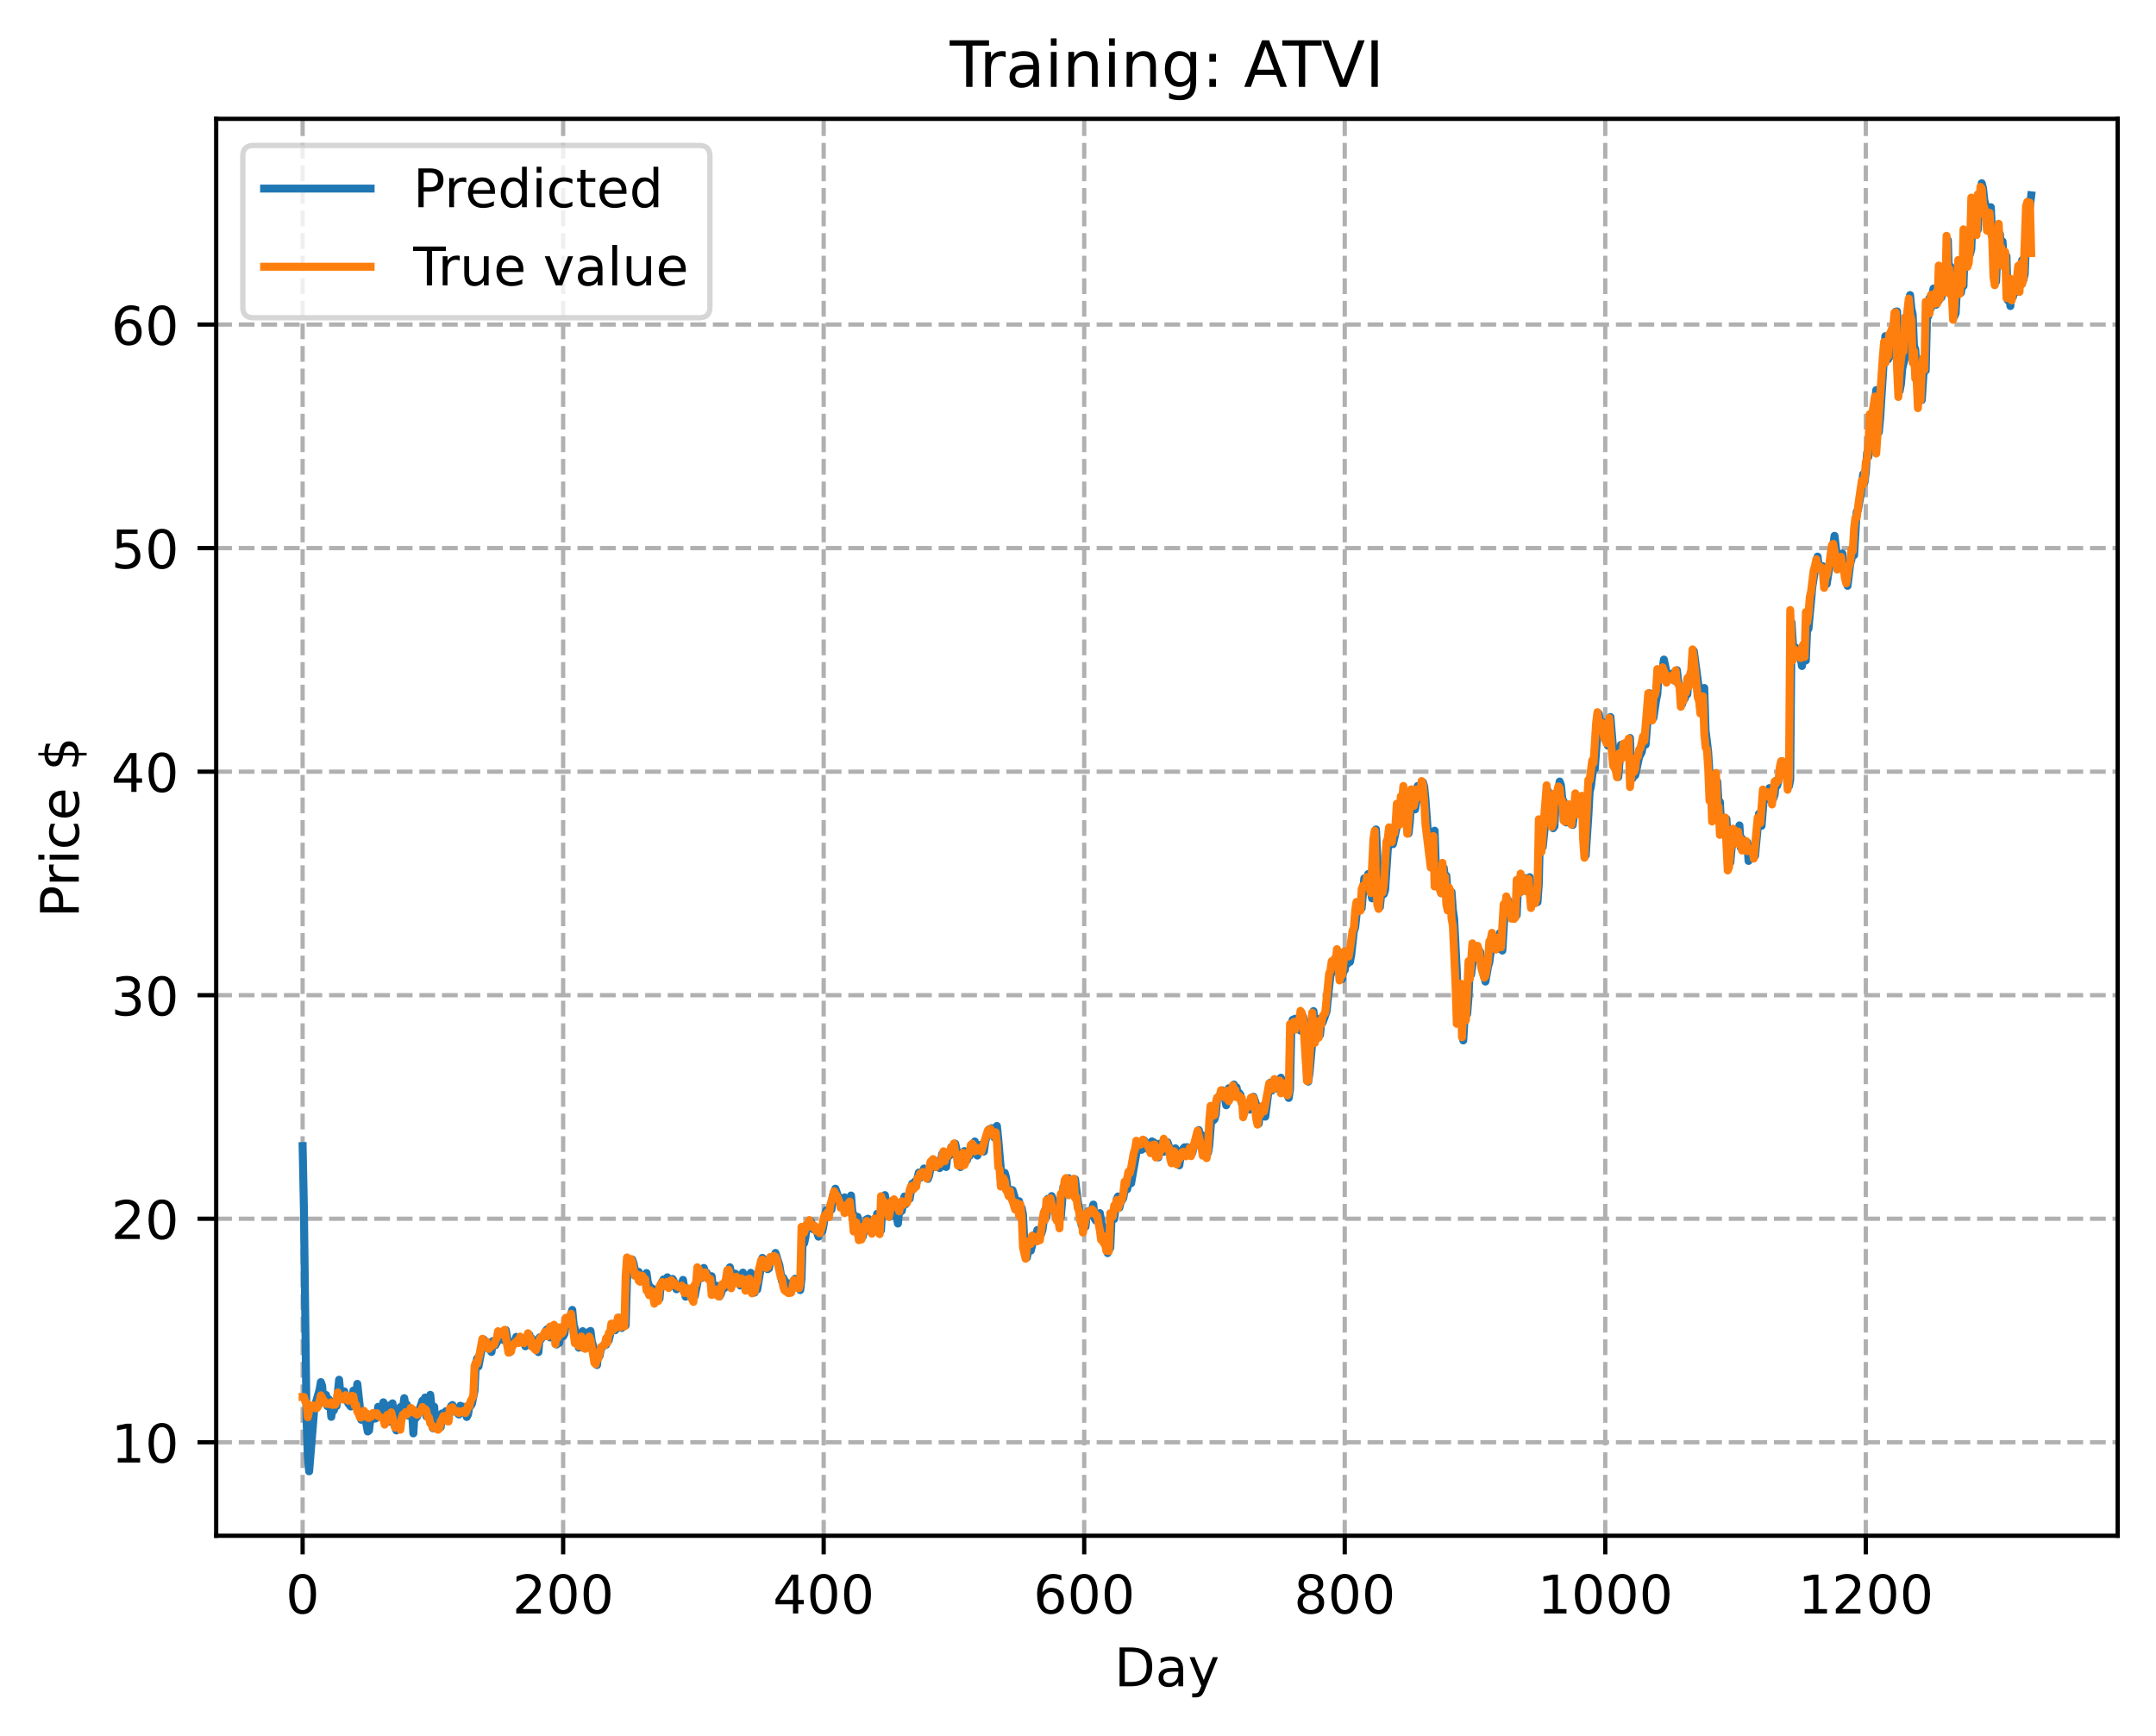 <?xml version="1.0" encoding="utf-8" standalone="no"?>
<!DOCTYPE svg PUBLIC "-//W3C//DTD SVG 1.1//EN"
  "http://www.w3.org/Graphics/SVG/1.1/DTD/svg11.dtd">
<!-- Created with matplotlib (https://matplotlib.org/) -->
<svg height="325.986pt" version="1.1" viewBox="0 0 404.923 325.986" width="404.923pt" xmlns="http://www.w3.org/2000/svg" xmlns:xlink="http://www.w3.org/1999/xlink">
 <defs>
  <style type="text/css">
*{stroke-linecap:butt;stroke-linejoin:round;}
  </style>
 </defs>
 <g id="figure_1">
  <g id="patch_1">
   <path d="M 0 325.986 
L 404.923 325.986 
L 404.923 0 
L 0 0 
z
" style="fill:#ffffff;"/>
  </g>
  <g id="axes_1">
   <g id="patch_2">
    <path d="M 40.603 288.43 
L 397.723 288.43 
L 397.723 22.318 
L 40.603 22.318 
z
" style="fill:#ffffff;"/>
   </g>
   <g id="matplotlib.axis_1">
    <g id="xtick_1">
     <g id="line2d_1">
      <path clip-path="url(#p31ddc7cf46)" d="M 56.836 288.43 
L 56.836 22.318 
" style="fill:none;stroke:#b0b0b0;stroke-dasharray:2.96,1.28;stroke-dashoffset:0;stroke-width:0.8;"/>
     </g>
     <g id="line2d_2">
      <defs>
       <path d="M 0 0 
L 0 3.5 
" id="m3fea456bd1" style="stroke:#000000;stroke-width:0.8;"/>
      </defs>
      <g>
       <use style="stroke:#000000;stroke-width:0.8;" x="56.836" xlink:href="#m3fea456bd1" y="288.43"/>
      </g>
     </g>
     <g id="text_1">
      <!-- 0 -->
      <defs>
       <path d="M 31.781 66.406 
Q 24.172 66.406 20.328 58.906 
Q 16.5 51.422 16.5 36.375 
Q 16.5 21.391 20.328 13.891 
Q 24.172 6.391 31.781 6.391 
Q 39.453 6.391 43.281 13.891 
Q 47.125 21.391 47.125 36.375 
Q 47.125 51.422 43.281 58.906 
Q 39.453 66.406 31.781 66.406 
z
M 31.781 74.219 
Q 44.047 74.219 50.516 64.516 
Q 56.984 54.828 56.984 36.375 
Q 56.984 17.969 50.516 8.266 
Q 44.047 -1.422 31.781 -1.422 
Q 19.531 -1.422 13.062 8.266 
Q 6.594 17.969 6.594 36.375 
Q 6.594 54.828 13.062 64.516 
Q 19.531 74.219 31.781 74.219 
z
" id="DejaVuSans-48"/>
      </defs>
      <g transform="translate(53.655 303.029)scale(0.1 -0.1)">
       <use xlink:href="#DejaVuSans-48"/>
      </g>
     </g>
    </g>
    <g id="xtick_2">
     <g id="line2d_3">
      <path clip-path="url(#p31ddc7cf46)" d="M 105.766 288.43 
L 105.766 22.318 
" style="fill:none;stroke:#b0b0b0;stroke-dasharray:2.96,1.28;stroke-dashoffset:0;stroke-width:0.8;"/>
     </g>
     <g id="line2d_4">
      <g>
       <use style="stroke:#000000;stroke-width:0.8;" x="105.766" xlink:href="#m3fea456bd1" y="288.43"/>
      </g>
     </g>
     <g id="text_2">
      <!-- 200 -->
      <defs>
       <path d="M 19.188 8.297 
L 53.609 8.297 
L 53.609 0 
L 7.328 0 
L 7.328 8.297 
Q 12.938 14.109 22.625 23.891 
Q 32.328 33.688 34.812 36.531 
Q 39.547 41.844 41.422 45.531 
Q 43.312 49.219 43.312 52.781 
Q 43.312 58.594 39.234 62.25 
Q 35.156 65.922 28.609 65.922 
Q 23.969 65.922 18.812 64.312 
Q 13.672 62.703 7.812 59.422 
L 7.812 69.391 
Q 13.766 71.781 18.938 73 
Q 24.125 74.219 28.422 74.219 
Q 39.75 74.219 46.484 68.547 
Q 53.219 62.891 53.219 53.422 
Q 53.219 48.922 51.531 44.891 
Q 49.859 40.875 45.406 35.406 
Q 44.188 33.984 37.641 27.219 
Q 31.109 20.453 19.188 8.297 
z
" id="DejaVuSans-50"/>
      </defs>
      <g transform="translate(96.223 303.029)scale(0.1 -0.1)">
       <use xlink:href="#DejaVuSans-50"/>
       <use x="63.623" xlink:href="#DejaVuSans-48"/>
       <use x="127.246" xlink:href="#DejaVuSans-48"/>
      </g>
     </g>
    </g>
    <g id="xtick_3">
     <g id="line2d_5">
      <path clip-path="url(#p31ddc7cf46)" d="M 154.697 288.43 
L 154.697 22.318 
" style="fill:none;stroke:#b0b0b0;stroke-dasharray:2.96,1.28;stroke-dashoffset:0;stroke-width:0.8;"/>
     </g>
     <g id="line2d_6">
      <g>
       <use style="stroke:#000000;stroke-width:0.8;" x="154.697" xlink:href="#m3fea456bd1" y="288.43"/>
      </g>
     </g>
     <g id="text_3">
      <!-- 400 -->
      <defs>
       <path d="M 37.797 64.312 
L 12.891 25.391 
L 37.797 25.391 
z
M 35.203 72.906 
L 47.609 72.906 
L 47.609 25.391 
L 58.016 25.391 
L 58.016 17.188 
L 47.609 17.188 
L 47.609 0 
L 37.797 0 
L 37.797 17.188 
L 4.891 17.188 
L 4.891 26.703 
z
" id="DejaVuSans-52"/>
      </defs>
      <g transform="translate(145.153 303.029)scale(0.1 -0.1)">
       <use xlink:href="#DejaVuSans-52"/>
       <use x="63.623" xlink:href="#DejaVuSans-48"/>
       <use x="127.246" xlink:href="#DejaVuSans-48"/>
      </g>
     </g>
    </g>
    <g id="xtick_4">
     <g id="line2d_7">
      <path clip-path="url(#p31ddc7cf46)" d="M 203.628 288.43 
L 203.628 22.318 
" style="fill:none;stroke:#b0b0b0;stroke-dasharray:2.96,1.28;stroke-dashoffset:0;stroke-width:0.8;"/>
     </g>
     <g id="line2d_8">
      <g>
       <use style="stroke:#000000;stroke-width:0.8;" x="203.628" xlink:href="#m3fea456bd1" y="288.43"/>
      </g>
     </g>
     <g id="text_4">
      <!-- 600 -->
      <defs>
       <path d="M 33.016 40.375 
Q 26.375 40.375 22.484 35.828 
Q 18.609 31.297 18.609 23.391 
Q 18.609 15.531 22.484 10.953 
Q 26.375 6.391 33.016 6.391 
Q 39.656 6.391 43.531 10.953 
Q 47.406 15.531 47.406 23.391 
Q 47.406 31.297 43.531 35.828 
Q 39.656 40.375 33.016 40.375 
z
M 52.594 71.297 
L 52.594 62.312 
Q 48.875 64.062 45.094 64.984 
Q 41.312 65.922 37.594 65.922 
Q 27.828 65.922 22.672 59.328 
Q 17.531 52.734 16.797 39.406 
Q 19.672 43.656 24.016 45.922 
Q 28.375 48.188 33.594 48.188 
Q 44.578 48.188 50.953 41.516 
Q 57.328 34.859 57.328 23.391 
Q 57.328 12.156 50.688 5.359 
Q 44.047 -1.422 33.016 -1.422 
Q 20.359 -1.422 13.672 8.266 
Q 6.984 17.969 6.984 36.375 
Q 6.984 53.656 15.188 63.938 
Q 23.391 74.219 37.203 74.219 
Q 40.922 74.219 44.703 73.484 
Q 48.484 72.75 52.594 71.297 
z
" id="DejaVuSans-54"/>
      </defs>
      <g transform="translate(194.084 303.029)scale(0.1 -0.1)">
       <use xlink:href="#DejaVuSans-54"/>
       <use x="63.623" xlink:href="#DejaVuSans-48"/>
       <use x="127.246" xlink:href="#DejaVuSans-48"/>
      </g>
     </g>
    </g>
    <g id="xtick_5">
     <g id="line2d_9">
      <path clip-path="url(#p31ddc7cf46)" d="M 252.558 288.43 
L 252.558 22.318 
" style="fill:none;stroke:#b0b0b0;stroke-dasharray:2.96,1.28;stroke-dashoffset:0;stroke-width:0.8;"/>
     </g>
     <g id="line2d_10">
      <g>
       <use style="stroke:#000000;stroke-width:0.8;" x="252.558" xlink:href="#m3fea456bd1" y="288.43"/>
      </g>
     </g>
     <g id="text_5">
      <!-- 800 -->
      <defs>
       <path d="M 31.781 34.625 
Q 24.75 34.625 20.719 30.859 
Q 16.703 27.094 16.703 20.516 
Q 16.703 13.922 20.719 10.156 
Q 24.75 6.391 31.781 6.391 
Q 38.812 6.391 42.859 10.172 
Q 46.922 13.969 46.922 20.516 
Q 46.922 27.094 42.891 30.859 
Q 38.875 34.625 31.781 34.625 
z
M 21.922 38.812 
Q 15.578 40.375 12.031 44.719 
Q 8.5 49.078 8.5 55.328 
Q 8.5 64.062 14.719 69.141 
Q 20.953 74.219 31.781 74.219 
Q 42.672 74.219 48.875 69.141 
Q 55.078 64.062 55.078 55.328 
Q 55.078 49.078 51.531 44.719 
Q 48 40.375 41.703 38.812 
Q 48.828 37.156 52.797 32.312 
Q 56.781 27.484 56.781 20.516 
Q 56.781 9.906 50.312 4.234 
Q 43.844 -1.422 31.781 -1.422 
Q 19.734 -1.422 13.25 4.234 
Q 6.781 9.906 6.781 20.516 
Q 6.781 27.484 10.781 32.312 
Q 14.797 37.156 21.922 38.812 
z
M 18.312 54.391 
Q 18.312 48.734 21.844 45.562 
Q 25.391 42.391 31.781 42.391 
Q 38.141 42.391 41.719 45.562 
Q 45.312 48.734 45.312 54.391 
Q 45.312 60.062 41.719 63.234 
Q 38.141 66.406 31.781 66.406 
Q 25.391 66.406 21.844 63.234 
Q 18.312 60.062 18.312 54.391 
z
" id="DejaVuSans-56"/>
      </defs>
      <g transform="translate(243.015 303.029)scale(0.1 -0.1)">
       <use xlink:href="#DejaVuSans-56"/>
       <use x="63.623" xlink:href="#DejaVuSans-48"/>
       <use x="127.246" xlink:href="#DejaVuSans-48"/>
      </g>
     </g>
    </g>
    <g id="xtick_6">
     <g id="line2d_11">
      <path clip-path="url(#p31ddc7cf46)" d="M 301.489 288.43 
L 301.489 22.318 
" style="fill:none;stroke:#b0b0b0;stroke-dasharray:2.96,1.28;stroke-dashoffset:0;stroke-width:0.8;"/>
     </g>
     <g id="line2d_12">
      <g>
       <use style="stroke:#000000;stroke-width:0.8;" x="301.489" xlink:href="#m3fea456bd1" y="288.43"/>
      </g>
     </g>
     <g id="text_6">
      <!-- 1000 -->
      <defs>
       <path d="M 12.406 8.297 
L 28.516 8.297 
L 28.516 63.922 
L 10.984 60.406 
L 10.984 69.391 
L 28.422 72.906 
L 38.281 72.906 
L 38.281 8.297 
L 54.391 8.297 
L 54.391 0 
L 12.406 0 
z
" id="DejaVuSans-49"/>
      </defs>
      <g transform="translate(288.764 303.029)scale(0.1 -0.1)">
       <use xlink:href="#DejaVuSans-49"/>
       <use x="63.623" xlink:href="#DejaVuSans-48"/>
       <use x="127.246" xlink:href="#DejaVuSans-48"/>
       <use x="190.869" xlink:href="#DejaVuSans-48"/>
      </g>
     </g>
    </g>
    <g id="xtick_7">
     <g id="line2d_13">
      <path clip-path="url(#p31ddc7cf46)" d="M 350.419 288.43 
L 350.419 22.318 
" style="fill:none;stroke:#b0b0b0;stroke-dasharray:2.96,1.28;stroke-dashoffset:0;stroke-width:0.8;"/>
     </g>
     <g id="line2d_14">
      <g>
       <use style="stroke:#000000;stroke-width:0.8;" x="350.419" xlink:href="#m3fea456bd1" y="288.43"/>
      </g>
     </g>
     <g id="text_7">
      <!-- 1200 -->
      <g transform="translate(337.694 303.029)scale(0.1 -0.1)">
       <use xlink:href="#DejaVuSans-49"/>
       <use x="63.623" xlink:href="#DejaVuSans-50"/>
       <use x="127.246" xlink:href="#DejaVuSans-48"/>
       <use x="190.869" xlink:href="#DejaVuSans-48"/>
      </g>
     </g>
    </g>
    <g id="text_8">
     <!-- Day -->
     <defs>
      <path d="M 19.672 64.797 
L 19.672 8.109 
L 31.594 8.109 
Q 46.688 8.109 53.688 14.938 
Q 60.688 21.781 60.688 36.531 
Q 60.688 51.172 53.688 57.984 
Q 46.688 64.797 31.594 64.797 
z
M 9.812 72.906 
L 30.078 72.906 
Q 51.266 72.906 61.172 64.094 
Q 71.094 55.281 71.094 36.531 
Q 71.094 17.672 61.125 8.828 
Q 51.172 0 30.078 0 
L 9.812 0 
z
" id="DejaVuSans-68"/>
      <path d="M 34.281 27.484 
Q 23.391 27.484 19.188 25 
Q 14.984 22.516 14.984 16.5 
Q 14.984 11.719 18.141 8.906 
Q 21.297 6.109 26.703 6.109 
Q 34.188 6.109 38.703 11.406 
Q 43.219 16.703 43.219 25.484 
L 43.219 27.484 
z
M 52.203 31.203 
L 52.203 0 
L 43.219 0 
L 43.219 8.297 
Q 40.141 3.328 35.547 0.953 
Q 30.953 -1.422 24.312 -1.422 
Q 15.922 -1.422 10.953 3.297 
Q 6 8.016 6 15.922 
Q 6 25.141 12.172 29.828 
Q 18.359 34.516 30.609 34.516 
L 43.219 34.516 
L 43.219 35.406 
Q 43.219 41.609 39.141 45 
Q 35.062 48.391 27.688 48.391 
Q 23 48.391 18.547 47.266 
Q 14.109 46.141 10.016 43.891 
L 10.016 52.203 
Q 14.938 54.109 19.578 55.047 
Q 24.219 56 28.609 56 
Q 40.484 56 46.344 49.844 
Q 52.203 43.703 52.203 31.203 
z
" id="DejaVuSans-97"/>
      <path d="M 32.172 -5.078 
Q 28.375 -14.844 24.75 -17.812 
Q 21.141 -20.797 15.094 -20.797 
L 7.906 -20.797 
L 7.906 -13.281 
L 13.188 -13.281 
Q 16.891 -13.281 18.938 -11.516 
Q 21 -9.766 23.484 -3.219 
L 25.094 0.875 
L 2.984 54.688 
L 12.5 54.688 
L 29.594 11.922 
L 46.688 54.688 
L 56.203 54.688 
z
" id="DejaVuSans-121"/>
     </defs>
     <g transform="translate(209.29 316.707)scale(0.1 -0.1)">
      <use xlink:href="#DejaVuSans-68"/>
      <use x="77.002" xlink:href="#DejaVuSans-97"/>
      <use x="138.281" xlink:href="#DejaVuSans-121"/>
     </g>
    </g>
   </g>
   <g id="matplotlib.axis_2">
    <g id="ytick_1">
     <g id="line2d_15">
      <path clip-path="url(#p31ddc7cf46)" d="M 40.603 270.882 
L 397.723 270.882 
" style="fill:none;stroke:#b0b0b0;stroke-dasharray:2.96,1.28;stroke-dashoffset:0;stroke-width:0.8;"/>
     </g>
     <g id="line2d_16">
      <defs>
       <path d="M 0 0 
L -3.5 0 
" id="m9f21e1b416" style="stroke:#000000;stroke-width:0.8;"/>
      </defs>
      <g>
       <use style="stroke:#000000;stroke-width:0.8;" x="40.603" xlink:href="#m9f21e1b416" y="270.882"/>
      </g>
     </g>
     <g id="text_9">
      <!-- 10 -->
      <g transform="translate(20.878 274.681)scale(0.1 -0.1)">
       <use xlink:href="#DejaVuSans-49"/>
       <use x="63.623" xlink:href="#DejaVuSans-48"/>
      </g>
     </g>
    </g>
    <g id="ytick_2">
     <g id="line2d_17">
      <path clip-path="url(#p31ddc7cf46)" d="M 40.603 228.897 
L 397.723 228.897 
" style="fill:none;stroke:#b0b0b0;stroke-dasharray:2.96,1.28;stroke-dashoffset:0;stroke-width:0.8;"/>
     </g>
     <g id="line2d_18">
      <g>
       <use style="stroke:#000000;stroke-width:0.8;" x="40.603" xlink:href="#m9f21e1b416" y="228.897"/>
      </g>
     </g>
     <g id="text_10">
      <!-- 20 -->
      <g transform="translate(20.878 232.696)scale(0.1 -0.1)">
       <use xlink:href="#DejaVuSans-50"/>
       <use x="63.623" xlink:href="#DejaVuSans-48"/>
      </g>
     </g>
    </g>
    <g id="ytick_3">
     <g id="line2d_19">
      <path clip-path="url(#p31ddc7cf46)" d="M 40.603 186.912 
L 397.723 186.912 
" style="fill:none;stroke:#b0b0b0;stroke-dasharray:2.96,1.28;stroke-dashoffset:0;stroke-width:0.8;"/>
     </g>
     <g id="line2d_20">
      <g>
       <use style="stroke:#000000;stroke-width:0.8;" x="40.603" xlink:href="#m9f21e1b416" y="186.912"/>
      </g>
     </g>
     <g id="text_11">
      <!-- 30 -->
      <defs>
       <path d="M 40.578 39.312 
Q 47.656 37.797 51.625 33 
Q 55.609 28.219 55.609 21.188 
Q 55.609 10.406 48.188 4.484 
Q 40.766 -1.422 27.094 -1.422 
Q 22.516 -1.422 17.656 -0.516 
Q 12.797 0.391 7.625 2.203 
L 7.625 11.719 
Q 11.719 9.328 16.594 8.109 
Q 21.484 6.891 26.812 6.891 
Q 36.078 6.891 40.938 10.547 
Q 45.797 14.203 45.797 21.188 
Q 45.797 27.641 41.281 31.266 
Q 36.766 34.906 28.719 34.906 
L 20.219 34.906 
L 20.219 43.016 
L 29.109 43.016 
Q 36.375 43.016 40.234 45.922 
Q 44.094 48.828 44.094 54.297 
Q 44.094 59.906 40.109 62.906 
Q 36.141 65.922 28.719 65.922 
Q 24.656 65.922 20.016 65.031 
Q 15.375 64.156 9.812 62.312 
L 9.812 71.094 
Q 15.438 72.656 20.344 73.438 
Q 25.25 74.219 29.594 74.219 
Q 40.828 74.219 47.359 69.109 
Q 53.906 64.016 53.906 55.328 
Q 53.906 49.266 50.438 45.094 
Q 46.969 40.922 40.578 39.312 
z
" id="DejaVuSans-51"/>
      </defs>
      <g transform="translate(20.878 190.711)scale(0.1 -0.1)">
       <use xlink:href="#DejaVuSans-51"/>
       <use x="63.623" xlink:href="#DejaVuSans-48"/>
      </g>
     </g>
    </g>
    <g id="ytick_4">
     <g id="line2d_21">
      <path clip-path="url(#p31ddc7cf46)" d="M 40.603 144.927 
L 397.723 144.927 
" style="fill:none;stroke:#b0b0b0;stroke-dasharray:2.96,1.28;stroke-dashoffset:0;stroke-width:0.8;"/>
     </g>
     <g id="line2d_22">
      <g>
       <use style="stroke:#000000;stroke-width:0.8;" x="40.603" xlink:href="#m9f21e1b416" y="144.927"/>
      </g>
     </g>
     <g id="text_12">
      <!-- 40 -->
      <g transform="translate(20.878 148.726)scale(0.1 -0.1)">
       <use xlink:href="#DejaVuSans-52"/>
       <use x="63.623" xlink:href="#DejaVuSans-48"/>
      </g>
     </g>
    </g>
    <g id="ytick_5">
     <g id="line2d_23">
      <path clip-path="url(#p31ddc7cf46)" d="M 40.603 102.942 
L 397.723 102.942 
" style="fill:none;stroke:#b0b0b0;stroke-dasharray:2.96,1.28;stroke-dashoffset:0;stroke-width:0.8;"/>
     </g>
     <g id="line2d_24">
      <g>
       <use style="stroke:#000000;stroke-width:0.8;" x="40.603" xlink:href="#m9f21e1b416" y="102.942"/>
      </g>
     </g>
     <g id="text_13">
      <!-- 50 -->
      <defs>
       <path d="M 10.797 72.906 
L 49.516 72.906 
L 49.516 64.594 
L 19.828 64.594 
L 19.828 46.734 
Q 21.969 47.469 24.109 47.828 
Q 26.266 48.188 28.422 48.188 
Q 40.625 48.188 47.75 41.5 
Q 54.891 34.812 54.891 23.391 
Q 54.891 11.625 47.562 5.094 
Q 40.234 -1.422 26.906 -1.422 
Q 22.312 -1.422 17.547 -0.641 
Q 12.797 0.141 7.719 1.703 
L 7.719 11.625 
Q 12.109 9.234 16.797 8.062 
Q 21.484 6.891 26.703 6.891 
Q 35.156 6.891 40.078 11.328 
Q 45.016 15.766 45.016 23.391 
Q 45.016 31 40.078 35.438 
Q 35.156 39.891 26.703 39.891 
Q 22.75 39.891 18.812 39.016 
Q 14.891 38.141 10.797 36.281 
z
" id="DejaVuSans-53"/>
      </defs>
      <g transform="translate(20.878 106.741)scale(0.1 -0.1)">
       <use xlink:href="#DejaVuSans-53"/>
       <use x="63.623" xlink:href="#DejaVuSans-48"/>
      </g>
     </g>
    </g>
    <g id="ytick_6">
     <g id="line2d_25">
      <path clip-path="url(#p31ddc7cf46)" d="M 40.603 60.956 
L 397.723 60.956 
" style="fill:none;stroke:#b0b0b0;stroke-dasharray:2.96,1.28;stroke-dashoffset:0;stroke-width:0.8;"/>
     </g>
     <g id="line2d_26">
      <g>
       <use style="stroke:#000000;stroke-width:0.8;" x="40.603" xlink:href="#m9f21e1b416" y="60.956"/>
      </g>
     </g>
     <g id="text_14">
      <!-- 60 -->
      <g transform="translate(20.878 64.756)scale(0.1 -0.1)">
       <use xlink:href="#DejaVuSans-54"/>
       <use x="63.623" xlink:href="#DejaVuSans-48"/>
      </g>
     </g>
    </g>
    <g id="text_15">
     <!-- Price $ -->
     <defs>
      <path d="M 19.672 64.797 
L 19.672 37.406 
L 32.078 37.406 
Q 38.969 37.406 42.719 40.969 
Q 46.484 44.531 46.484 51.125 
Q 46.484 57.672 42.719 61.234 
Q 38.969 64.797 32.078 64.797 
z
M 9.812 72.906 
L 32.078 72.906 
Q 44.344 72.906 50.609 67.359 
Q 56.891 61.812 56.891 51.125 
Q 56.891 40.328 50.609 34.812 
Q 44.344 29.297 32.078 29.297 
L 19.672 29.297 
L 19.672 0 
L 9.812 0 
z
" id="DejaVuSans-80"/>
      <path d="M 41.109 46.297 
Q 39.594 47.172 37.812 47.578 
Q 36.031 48 33.891 48 
Q 26.266 48 22.188 43.047 
Q 18.109 38.094 18.109 28.812 
L 18.109 0 
L 9.078 0 
L 9.078 54.688 
L 18.109 54.688 
L 18.109 46.188 
Q 20.953 51.172 25.484 53.578 
Q 30.031 56 36.531 56 
Q 37.453 56 38.578 55.875 
Q 39.703 55.766 41.062 55.516 
z
" id="DejaVuSans-114"/>
      <path d="M 9.422 54.688 
L 18.406 54.688 
L 18.406 0 
L 9.422 0 
z
M 9.422 75.984 
L 18.406 75.984 
L 18.406 64.594 
L 9.422 64.594 
z
" id="DejaVuSans-105"/>
      <path d="M 48.781 52.594 
L 48.781 44.188 
Q 44.969 46.297 41.141 47.344 
Q 37.312 48.391 33.406 48.391 
Q 24.656 48.391 19.812 42.844 
Q 14.984 37.312 14.984 27.297 
Q 14.984 17.281 19.812 11.734 
Q 24.656 6.203 33.406 6.203 
Q 37.312 6.203 41.141 7.25 
Q 44.969 8.297 48.781 10.406 
L 48.781 2.094 
Q 45.016 0.344 40.984 -0.531 
Q 36.969 -1.422 32.422 -1.422 
Q 20.062 -1.422 12.781 6.344 
Q 5.516 14.109 5.516 27.297 
Q 5.516 40.672 12.859 48.328 
Q 20.219 56 33.016 56 
Q 37.156 56 41.109 55.141 
Q 45.062 54.297 48.781 52.594 
z
" id="DejaVuSans-99"/>
      <path d="M 56.203 29.594 
L 56.203 25.203 
L 14.891 25.203 
Q 15.484 15.922 20.484 11.062 
Q 25.484 6.203 34.422 6.203 
Q 39.594 6.203 44.453 7.469 
Q 49.312 8.734 54.109 11.281 
L 54.109 2.781 
Q 49.266 0.734 44.188 -0.344 
Q 39.109 -1.422 33.891 -1.422 
Q 20.797 -1.422 13.156 6.188 
Q 5.516 13.812 5.516 26.812 
Q 5.516 40.234 12.766 48.109 
Q 20.016 56 32.328 56 
Q 43.359 56 49.781 48.891 
Q 56.203 41.797 56.203 29.594 
z
M 47.219 32.234 
Q 47.125 39.594 43.094 43.984 
Q 39.062 48.391 32.422 48.391 
Q 24.906 48.391 20.391 44.141 
Q 15.875 39.891 15.188 32.172 
z
" id="DejaVuSans-101"/>
      <path id="DejaVuSans-32"/>
      <path d="M 33.797 -14.703 
L 28.906 -14.703 
L 28.859 0 
Q 23.734 0.094 18.609 1.188 
Q 13.484 2.297 8.297 4.5 
L 8.297 13.281 
Q 13.281 10.156 18.375 8.562 
Q 23.484 6.984 28.906 6.938 
L 28.906 29.203 
Q 18.109 30.953 13.203 35.156 
Q 8.297 39.359 8.297 46.688 
Q 8.297 54.641 13.625 59.219 
Q 18.953 63.812 28.906 64.5 
L 28.906 75.984 
L 33.797 75.984 
L 33.797 64.656 
Q 38.328 64.453 42.578 63.688 
Q 46.828 62.938 50.875 61.625 
L 50.875 53.078 
Q 46.828 55.125 42.547 56.25 
Q 38.281 57.375 33.797 57.562 
L 33.797 36.719 
Q 44.875 35.016 50.094 30.609 
Q 55.328 26.219 55.328 18.609 
Q 55.328 10.359 49.781 5.594 
Q 44.234 0.828 33.797 0.094 
z
M 28.906 37.594 
L 28.906 57.625 
Q 23.25 56.984 20.266 54.391 
Q 17.281 51.812 17.281 47.516 
Q 17.281 43.312 20.031 40.969 
Q 22.797 38.625 28.906 37.594 
z
M 33.797 28.219 
L 33.797 7.078 
Q 39.984 7.906 43.141 10.594 
Q 46.297 13.281 46.297 17.672 
Q 46.297 21.969 43.281 24.5 
Q 40.281 27.047 33.797 28.219 
z
" id="DejaVuSans-36"/>
     </defs>
     <g transform="translate(14.798 172.342)rotate(-90)scale(0.1 -0.1)">
      <use xlink:href="#DejaVuSans-80"/>
      <use x="58.553" xlink:href="#DejaVuSans-114"/>
      <use x="99.666" xlink:href="#DejaVuSans-105"/>
      <use x="127.449" xlink:href="#DejaVuSans-99"/>
      <use x="182.43" xlink:href="#DejaVuSans-101"/>
      <use x="243.953" xlink:href="#DejaVuSans-32"/>
      <use x="275.74" xlink:href="#DejaVuSans-36"/>
     </g>
    </g>
   </g>
   <g id="line2d_27">
    <path clip-path="url(#p31ddc7cf46)" d="M 56.836 215.249 
L 57.081 227.165 
L 57.57 266.464 
L 57.814 273.556 
L 58.059 276.334 
L 58.793 267.439 
L 59.038 264.426 
L 60.016 261.006 
L 60.261 259.575 
L 60.506 260.287 
L 60.75 263.435 
L 60.995 262.207 
L 61.24 261.989 
L 61.484 264.098 
L 61.729 262.776 
L 61.974 263.124 
L 62.218 266.111 
L 62.463 264.537 
L 62.708 264.879 
L 62.952 263.475 
L 63.197 264.08 
L 63.686 259.129 
L 63.931 261.756 
L 64.175 262.442 
L 64.42 261.638 
L 64.665 261.311 
L 64.909 262.602 
L 65.154 262.543 
L 65.399 263.54 
L 65.888 264.165 
L 66.377 261.159 
L 66.622 262.919 
L 66.867 261.968 
L 67.111 259.908 
L 67.845 266.656 
L 68.335 266.448 
L 68.579 266.235 
L 69.069 268.853 
L 69.313 268.668 
L 69.558 266.435 
L 69.802 266.685 
L 70.047 265.841 
L 70.292 265.598 
L 70.536 266.412 
L 70.781 266.165 
L 71.026 264.21 
L 71.515 265.799 
L 71.76 265.622 
L 72.004 263.363 
L 72.249 264.341 
L 72.494 266.085 
L 72.738 266.157 
L 72.983 263.984 
L 73.228 267 
L 73.472 265.892 
L 73.717 263.561 
L 73.962 267.392 
L 74.451 268.662 
L 74.696 268.438 
L 75.185 264.26 
L 75.429 265.044 
L 75.674 264.568 
L 75.919 262.592 
L 76.163 263.977 
L 76.408 263.781 
L 76.653 265.874 
L 76.897 264.467 
L 77.142 264.725 
L 77.387 265.189 
L 77.631 269.213 
L 77.876 265.238 
L 78.121 266.307 
L 78.365 266.027 
L 79.344 263.047 
L 79.589 264.703 
L 79.833 262.468 
L 80.078 266.019 
L 80.323 265.277 
L 80.567 265.986 
L 80.812 261.968 
L 81.056 264.357 
L 81.301 268.254 
L 81.546 264.194 
L 81.79 267.862 
L 82.035 267.732 
L 82.28 268.041 
L 82.524 267.39 
L 82.769 268.053 
L 83.014 265.457 
L 83.258 266.377 
L 83.503 265.968 
L 83.748 265.041 
L 84.482 265.497 
L 84.726 264.076 
L 84.971 263.876 
L 85.216 264.969 
L 85.46 265.021 
L 85.705 264.678 
L 85.95 265.452 
L 86.194 265.664 
L 86.439 264.014 
L 86.684 265.283 
L 86.928 264.176 
L 87.417 264.453 
L 87.662 266.128 
L 87.907 265.659 
L 88.151 264.072 
L 88.396 264.057 
L 88.641 263.635 
L 89.13 261.189 
L 89.375 256.136 
L 89.619 255.125 
L 89.864 256.637 
L 90.353 254.051 
L 90.843 251.558 
L 91.332 253.121 
L 91.577 252.091 
L 91.821 252.523 
L 92.066 253.614 
L 92.311 253.922 
L 92.555 251.86 
L 93.044 252.651 
L 93.534 251.719 
L 93.778 250.186 
L 94.023 251.014 
L 94.268 250.713 
L 94.512 251.667 
L 94.757 250.086 
L 95.002 249.813 
L 95.736 253.974 
L 95.98 252.605 
L 96.47 252.173 
L 96.714 251.882 
L 96.959 251.081 
L 97.204 251.225 
L 97.448 251.769 
L 97.693 251.884 
L 97.938 251.322 
L 98.182 251.411 
L 98.672 252.85 
L 98.916 252.299 
L 99.161 250.695 
L 99.405 250.662 
L 99.65 251.443 
L 99.895 251.378 
L 100.139 252.738 
L 100.384 252.074 
L 100.873 252.662 
L 101.118 253.948 
L 101.363 251.164 
L 101.607 251.554 
L 101.852 251.017 
L 102.097 251.01 
L 102.341 250.581 
L 102.586 249.824 
L 102.831 249.605 
L 103.32 251.202 
L 103.565 249.607 
L 103.809 250.726 
L 104.054 250.518 
L 104.299 249.53 
L 104.543 252.522 
L 104.788 251.886 
L 105.032 252.218 
L 105.277 250.798 
L 105.766 250.988 
L 106.011 250.529 
L 106.256 248.473 
L 106.5 248.524 
L 106.745 248.892 
L 106.99 247.34 
L 107.234 246.864 
L 107.479 246.019 
L 107.724 248.613 
L 107.968 249.62 
L 108.213 251.308 
L 108.458 251.544 
L 108.702 253.115 
L 108.947 250.621 
L 109.192 251.708 
L 109.436 250.012 
L 109.681 251.078 
L 109.926 251.007 
L 110.17 251.658 
L 110.415 251.239 
L 110.66 250.107 
L 110.904 249.966 
L 111.149 251.96 
L 111.393 252.715 
L 112.127 256.375 
L 112.372 253.667 
L 112.617 254.661 
L 112.861 253.307 
L 113.106 253.071 
L 113.351 252.646 
L 113.84 252.562 
L 114.085 251.194 
L 114.329 251.756 
L 115.063 248.652 
L 115.308 249.794 
L 115.553 249.84 
L 115.797 249.363 
L 116.042 249.375 
L 116.287 247.491 
L 116.531 247.857 
L 116.776 249.419 
L 117.265 247.917 
L 117.51 248.935 
L 117.754 240.586 
L 117.999 236.699 
L 118.488 237.057 
L 118.733 236.544 
L 118.978 237.205 
L 119.467 239.573 
L 119.712 239.055 
L 119.956 238.865 
L 120.201 240.432 
L 120.446 240.615 
L 120.69 239.494 
L 120.935 239.636 
L 121.18 240.386 
L 121.424 239.09 
L 121.669 240.816 
L 122.158 242.145 
L 122.403 241.922 
L 122.648 242.084 
L 122.892 242.791 
L 123.137 243.882 
L 123.381 243.527 
L 123.626 242.115 
L 123.871 243.902 
L 124.115 241.19 
L 124.605 240.296 
L 124.849 241.13 
L 125.094 241.075 
L 125.339 239.888 
L 125.583 240.149 
L 125.828 241.648 
L 126.073 241.191 
L 126.317 240.201 
L 126.807 241.077 
L 127.051 242.145 
L 127.296 241.746 
L 127.541 241.831 
L 128.03 241.231 
L 128.275 240.383 
L 128.764 243.538 
L 129.008 241.976 
L 129.498 242.681 
L 129.742 242.008 
L 130.232 243.667 
L 130.476 243.454 
L 130.966 241.029 
L 131.21 238.675 
L 131.455 239.722 
L 131.7 240.064 
L 132.189 238.133 
L 132.434 239.162 
L 132.678 238.995 
L 132.923 239.463 
L 133.168 240.296 
L 133.657 239.688 
L 133.902 241.854 
L 134.146 241.565 
L 134.391 241.617 
L 134.636 241.477 
L 134.88 241.657 
L 135.125 243.498 
L 135.369 243.093 
L 135.859 241.601 
L 136.103 241.89 
L 136.348 241.361 
L 136.593 240.48 
L 137.082 238.01 
L 137.327 239.161 
L 137.571 241.132 
L 137.816 240.716 
L 138.061 239.194 
L 138.305 239.376 
L 138.795 240.118 
L 139.039 241.452 
L 139.284 240.738 
L 139.529 239.014 
L 139.773 240.802 
L 140.018 240.694 
L 140.263 241.597 
L 140.507 241.523 
L 140.752 239.792 
L 140.996 239.049 
L 141.73 242.766 
L 141.975 241.344 
L 142.22 242.181 
L 143.198 236.248 
L 143.443 236.502 
L 143.688 237.027 
L 143.932 237.927 
L 144.177 238.37 
L 144.422 238.218 
L 144.666 236.697 
L 144.911 236.328 
L 145.156 236.63 
L 145.4 236.396 
L 145.645 235.32 
L 146.379 237.621 
L 146.868 240.654 
L 147.113 239.983 
L 147.847 241.533 
L 148.091 241.025 
L 148.336 242.428 
L 148.581 241.399 
L 148.825 241.667 
L 149.07 241.589 
L 149.315 240.171 
L 149.559 241.715 
L 149.804 240.976 
L 150.049 241.263 
L 150.293 242.293 
L 150.538 240.22 
L 150.783 231.637 
L 151.027 233.504 
L 151.272 232.367 
L 151.517 230.383 
L 151.761 230.037 
L 152.006 230.31 
L 152.251 229.32 
L 152.495 229.852 
L 152.74 230.891 
L 152.984 230.585 
L 153.229 230.755 
L 153.718 232.263 
L 153.963 230.874 
L 154.208 231.447 
L 154.452 231.216 
L 154.697 230.008 
L 154.942 228.132 
L 155.186 227.309 
L 155.431 228.316 
L 155.676 227.182 
L 155.92 227.047 
L 156.165 227.184 
L 156.41 224.567 
L 156.899 223.249 
L 157.388 224.615 
L 157.633 225.828 
L 157.878 225.622 
L 158.122 226.532 
L 158.367 226.364 
L 158.612 224.877 
L 158.856 226.618 
L 159.101 225.963 
L 159.345 227.202 
L 159.835 224.534 
L 160.079 227.567 
L 160.324 228.192 
L 160.569 230.15 
L 160.813 229.851 
L 161.058 228.531 
L 161.547 232.521 
L 161.792 232.021 
L 162.037 232.249 
L 162.771 229.006 
L 163.015 228.887 
L 163.26 230.085 
L 163.505 229.804 
L 163.749 230.803 
L 163.994 231.218 
L 164.239 231.234 
L 164.728 227.971 
L 164.972 228.521 
L 165.462 231.086 
L 165.706 226.387 
L 165.951 224.867 
L 166.196 224.455 
L 166.685 226.919 
L 166.93 226.651 
L 167.174 228.507 
L 167.419 228.391 
L 167.664 226.09 
L 168.153 227.873 
L 168.398 228.536 
L 168.642 229.803 
L 168.887 227.183 
L 169.132 227.572 
L 169.376 227.412 
L 169.866 224.715 
L 170.11 226.167 
L 170.355 224.902 
L 170.6 225.25 
L 170.844 225.148 
L 171.333 222.298 
L 171.578 222.702 
L 171.823 221.9 
L 172.067 222.348 
L 172.557 220.222 
L 172.801 221.233 
L 173.046 220.121 
L 173.291 220.422 
L 173.535 219.461 
L 173.78 220.77 
L 174.025 220.102 
L 174.269 221.42 
L 174.514 220.767 
L 175.003 218.005 
L 175.248 219.26 
L 175.493 218.435 
L 175.737 218.054 
L 175.982 219.179 
L 176.227 218.031 
L 176.471 219.39 
L 176.96 216.702 
L 177.205 217.199 
L 177.45 216.714 
L 177.694 219.183 
L 177.939 217.1 
L 178.184 217.15 
L 178.428 216.949 
L 178.673 215.427 
L 179.162 215.348 
L 179.407 214.794 
L 180.386 219.201 
L 180.63 217.229 
L 180.875 217.26 
L 181.12 216.191 
L 181.364 216.869 
L 181.609 217.891 
L 181.854 216.512 
L 182.098 217.094 
L 182.588 215.324 
L 182.832 215.045 
L 183.077 214.385 
L 183.566 217.031 
L 183.811 215.562 
L 184.055 215.023 
L 184.3 215.909 
L 184.789 216.275 
L 185.034 214.493 
L 185.279 213.547 
L 185.523 213.17 
L 185.768 212.098 
L 186.013 212.18 
L 186.257 211.879 
L 186.502 212.53 
L 186.747 213.636 
L 186.991 212.842 
L 187.236 211.469 
L 187.481 213.87 
L 187.97 219.621 
L 188.215 221.167 
L 188.459 221.555 
L 188.704 220.271 
L 188.948 221.145 
L 189.193 223.145 
L 189.682 224.207 
L 189.927 223.48 
L 190.172 223.542 
L 191.15 226.797 
L 191.395 225.594 
L 191.64 226.766 
L 191.884 226.863 
L 192.129 228.051 
L 192.374 232.923 
L 192.863 236.197 
L 193.352 233.621 
L 193.597 234.89 
L 193.842 233.925 
L 194.086 231.989 
L 194.331 232.525 
L 194.575 232.195 
L 194.82 231.007 
L 195.065 231.395 
L 195.309 231.265 
L 195.554 231.772 
L 195.799 230.968 
L 196.288 227.215 
L 196.533 228.596 
L 196.777 225.16 
L 197.022 226.097 
L 197.267 226.37 
L 197.511 224.641 
L 197.756 225.211 
L 198.49 228.513 
L 198.735 228.361 
L 198.979 228.825 
L 199.224 228.658 
L 199.713 222.894 
L 199.958 223.267 
L 200.203 221.656 
L 200.447 221.328 
L 200.692 221.277 
L 201.181 224.206 
L 201.67 221.783 
L 201.915 221.468 
L 202.404 225.431 
L 203.138 230.121 
L 203.383 229.545 
L 203.628 230.235 
L 203.872 230.397 
L 204.117 228.068 
L 204.362 227.511 
L 204.606 227.691 
L 204.851 228.192 
L 205.34 226.233 
L 205.585 228.856 
L 205.83 229.245 
L 206.319 228.683 
L 206.563 227.834 
L 207.053 230.791 
L 207.297 230.468 
L 207.542 232.26 
L 207.787 232.691 
L 208.031 235.357 
L 208.276 233.173 
L 208.521 234.386 
L 208.765 228.846 
L 209.255 228.937 
L 209.744 225.167 
L 209.989 224.709 
L 210.233 226.827 
L 210.478 225.846 
L 210.967 225.009 
L 211.457 222.135 
L 211.701 223.364 
L 211.946 222.164 
L 212.191 221.754 
L 212.435 222.239 
L 213.658 215.251 
L 214.392 215.95 
L 214.637 215.774 
L 214.882 214.178 
L 215.126 215.193 
L 215.371 215.713 
L 215.616 215.407 
L 215.86 214.699 
L 216.105 215.676 
L 216.35 214.363 
L 216.839 214.649 
L 217.084 214.86 
L 217.328 216.505 
L 217.573 217.372 
L 217.818 214.798 
L 218.062 216.341 
L 218.307 215.214 
L 218.551 216.336 
L 218.796 214.986 
L 219.041 215.533 
L 219.285 214.527 
L 219.53 215.284 
L 219.775 215.672 
L 220.019 216.389 
L 220.264 218.005 
L 220.509 217.637 
L 220.753 215.665 
L 221.243 218.502 
L 221.487 218.865 
L 221.732 217.298 
L 221.977 217.071 
L 222.221 215.728 
L 222.466 215.476 
L 222.711 215.796 
L 222.955 215.445 
L 223.2 216.407 
L 223.445 215.518 
L 223.689 215.61 
L 223.934 216.507 
L 224.179 215.516 
L 224.423 215.131 
L 224.668 213.613 
L 224.912 213.719 
L 225.157 212.245 
L 225.402 213.204 
L 225.646 213.122 
L 226.136 216.675 
L 226.625 214.058 
L 226.87 216.541 
L 227.114 215.201 
L 227.604 208.684 
L 227.848 210.451 
L 228.093 210.209 
L 228.338 209.341 
L 228.582 206.329 
L 229.072 205.734 
L 229.316 205.568 
L 229.561 204.775 
L 229.806 205.876 
L 230.05 206.267 
L 230.295 207.588 
L 230.539 206.37 
L 230.784 204.386 
L 231.029 206.238 
L 231.273 206.05 
L 231.518 205.193 
L 231.763 203.691 
L 232.007 205.075 
L 232.252 204.235 
L 232.497 205.681 
L 232.741 205.282 
L 232.986 205.63 
L 233.231 207.259 
L 233.475 207.128 
L 233.72 208.509 
L 233.965 208.247 
L 234.454 207.105 
L 234.699 208.41 
L 234.943 206.8 
L 235.188 206.126 
L 235.433 205.986 
L 235.922 207.418 
L 236.167 209.859 
L 236.411 211.051 
L 236.656 208.89 
L 237.145 209.229 
L 237.39 207.761 
L 237.634 209.722 
L 238.368 203.924 
L 238.613 203.316 
L 238.858 204.839 
L 239.102 203.432 
L 239.347 204.454 
L 239.592 202.988 
L 239.836 203.078 
L 240.081 204.518 
L 240.326 204.354 
L 240.57 202.41 
L 240.815 203.909 
L 241.06 203.671 
L 241.304 203.719 
L 241.549 203.466 
L 241.794 205.695 
L 242.038 206.211 
L 242.283 204.603 
L 242.527 193.229 
L 242.772 191.539 
L 243.261 191.326 
L 243.506 193.328 
L 243.751 193.018 
L 243.995 192.388 
L 244.24 193.56 
L 244.485 191.574 
L 244.729 190.903 
L 244.974 191.639 
L 245.463 197.657 
L 245.708 203.146 
L 245.953 201.5 
L 246.442 195.98 
L 246.687 189.898 
L 247.176 195.212 
L 247.665 191.37 
L 247.91 194.378 
L 248.155 191.997 
L 248.399 192.067 
L 249.133 190.017 
L 249.867 183.223 
L 250.112 182.611 
L 250.356 180.854 
L 250.601 181.8 
L 250.846 180.771 
L 251.09 181.84 
L 251.335 178.679 
L 251.58 180.166 
L 251.824 183.611 
L 252.069 183.886 
L 252.314 182.266 
L 252.558 182.205 
L 252.803 180.107 
L 253.048 181.029 
L 253.292 180.086 
L 253.537 180.66 
L 253.782 179.371 
L 254.271 174.892 
L 254.515 174.201 
L 255.005 169.623 
L 255.249 170.641 
L 255.739 170.596 
L 256.228 164.964 
L 256.473 165.762 
L 256.717 165.609 
L 256.962 164.15 
L 257.451 167.325 
L 257.696 168.728 
L 258.43 155.776 
L 258.919 166.067 
L 259.164 170.371 
L 259.653 165.429 
L 259.898 167.917 
L 260.143 167.142 
L 260.632 159.724 
L 261.121 155.538 
L 261.61 158.545 
L 262.344 155.269 
L 262.589 152.364 
L 262.834 152.412 
L 263.078 153.874 
L 263.323 151.031 
L 263.568 150.895 
L 263.812 148.981 
L 264.057 150.906 
L 264.302 151.929 
L 264.546 156.52 
L 264.791 154.361 
L 265.036 150.23 
L 265.28 149.05 
L 265.77 152.023 
L 266.014 150.413 
L 266.259 147.625 
L 266.503 149.737 
L 266.748 148.796 
L 266.993 148.894 
L 267.237 146.92 
L 267.482 147.685 
L 267.727 150.206 
L 268.216 156.927 
L 268.705 161.368 
L 268.95 161.755 
L 269.195 160.494 
L 269.439 156.016 
L 269.684 163.088 
L 269.929 163.543 
L 270.173 166.619 
L 270.418 165.412 
L 270.663 167.741 
L 270.907 167.673 
L 271.152 162.978 
L 271.397 165.11 
L 271.641 164.47 
L 271.886 167.849 
L 272.131 169.319 
L 272.375 169.055 
L 272.62 167.524 
L 272.864 170.847 
L 273.109 172.61 
L 273.598 182.15 
L 273.843 189.247 
L 274.088 190.358 
L 274.577 185.285 
L 274.822 195.404 
L 275.066 191.167 
L 275.311 189.464 
L 275.556 190.462 
L 275.8 187.318 
L 276.045 181.952 
L 276.29 183.063 
L 276.534 181.207 
L 276.779 177.715 
L 277.513 180.087 
L 277.758 178.456 
L 278.002 178.78 
L 278.491 182.334 
L 278.736 182.933 
L 278.981 184.349 
L 279.47 181.556 
L 279.715 180.726 
L 280.204 176.935 
L 280.449 176.015 
L 281.183 178.245 
L 281.427 177.191 
L 281.672 175.261 
L 281.917 177.867 
L 282.161 178.528 
L 282.651 170.462 
L 282.895 170.659 
L 283.14 168.963 
L 283.385 169.29 
L 283.629 170.659 
L 283.874 170.812 
L 284.118 171.799 
L 284.363 170.362 
L 284.608 171.547 
L 284.852 171.885 
L 285.097 166.722 
L 285.342 166.885 
L 285.586 167.537 
L 285.831 165.771 
L 286.32 164.879 
L 286.565 165.16 
L 286.81 166.854 
L 287.054 167.031 
L 287.299 164.744 
L 287.544 167.929 
L 287.788 169.322 
L 288.033 168.423 
L 288.278 166.897 
L 288.522 169.047 
L 288.767 169.431 
L 289.012 165.897 
L 289.256 155.029 
L 289.746 159.091 
L 290.235 154.382 
L 290.724 148.545 
L 290.969 152.198 
L 291.213 151.952 
L 291.703 155.554 
L 291.947 155.191 
L 292.192 150.148 
L 292.437 149.963 
L 292.926 146.78 
L 293.171 147.49 
L 293.415 150.002 
L 293.66 150.472 
L 293.905 151.886 
L 294.149 154.47 
L 294.394 153.361 
L 294.639 153.314 
L 294.883 151.672 
L 295.128 153.995 
L 295.373 154.947 
L 295.617 152.852 
L 295.862 152.454 
L 296.106 149.993 
L 296.351 152.645 
L 296.596 150.429 
L 296.84 151.048 
L 297.085 152.266 
L 297.33 149.881 
L 297.819 160.655 
L 298.308 153.327 
L 298.553 148.704 
L 298.798 147.667 
L 299.287 143.709 
L 299.532 144.353 
L 300.266 134.026 
L 300.755 136.836 
L 301 136.465 
L 301.244 135.678 
L 301.489 138.393 
L 301.978 140.045 
L 302.223 139.116 
L 302.467 134.662 
L 303.201 143.573 
L 303.446 143.97 
L 303.691 144.117 
L 303.935 145.929 
L 304.425 139.893 
L 304.669 141.694 
L 304.914 141.006 
L 305.159 139.802 
L 305.403 140.928 
L 305.648 139.407 
L 305.893 140.801 
L 306.137 138.61 
L 306.382 146.03 
L 306.627 146.174 
L 306.871 144.943 
L 307.116 145.609 
L 307.85 142.167 
L 308.339 141.255 
L 308.828 138.46 
L 309.073 139.842 
L 309.807 130.202 
L 310.052 130.538 
L 310.296 131.289 
L 310.541 134.819 
L 311.03 131.511 
L 311.275 130.315 
L 311.52 126.083 
L 311.764 127.56 
L 312.009 127.456 
L 312.498 123.876 
L 312.988 126.259 
L 313.232 127.593 
L 313.477 126.908 
L 313.722 127.188 
L 313.966 127.063 
L 314.211 126.43 
L 314.455 127.819 
L 314.7 127.213 
L 314.945 125.865 
L 315.189 127.966 
L 315.679 129.805 
L 315.923 132.255 
L 316.168 130.993 
L 316.413 131.236 
L 316.657 129.732 
L 316.902 130.39 
L 317.147 127.153 
L 317.391 128.472 
L 317.881 125.054 
L 318.125 122.266 
L 319.593 133.258 
L 319.838 132.378 
L 320.082 129.204 
L 320.327 137.161 
L 320.816 141.225 
L 321.306 148.985 
L 321.55 146.973 
L 321.795 151.174 
L 322.04 150.725 
L 322.284 149.748 
L 322.529 146.795 
L 322.774 150.997 
L 323.018 150.601 
L 323.263 155.405 
L 323.508 156.194 
L 323.752 156.465 
L 323.997 155.739 
L 324.242 153.803 
L 324.731 161.469 
L 324.976 162.005 
L 325.22 159.246 
L 325.465 158.478 
L 325.71 155.746 
L 325.954 155.864 
L 326.199 156.857 
L 326.443 156.786 
L 326.688 155.018 
L 326.933 159.2 
L 327.177 157.492 
L 327.422 158.952 
L 327.667 159.285 
L 327.911 158.398 
L 328.156 158.19 
L 328.401 161.693 
L 328.645 159.199 
L 328.89 159.315 
L 329.379 158.934 
L 329.624 160.738 
L 330.358 152.835 
L 330.603 154.402 
L 330.847 155.109 
L 331.337 149.027 
L 331.826 150.069 
L 332.315 148.013 
L 332.56 149.692 
L 332.804 148.986 
L 333.049 149.976 
L 333.294 149.296 
L 333.538 146.66 
L 333.783 147.557 
L 334.517 144.465 
L 335.006 143.413 
L 335.251 144.677 
L 335.496 144.37 
L 335.74 144.82 
L 335.985 147.646 
L 336.23 146.444 
L 336.474 116.877 
L 336.719 120.852 
L 336.964 122.527 
L 337.208 121.606 
L 337.698 123.355 
L 337.942 122.179 
L 338.431 125.082 
L 338.921 121.361 
L 339.165 124.042 
L 339.41 117.877 
L 339.655 118.1 
L 340.389 110.162 
L 340.878 107.062 
L 341.367 104.537 
L 341.612 106.56 
L 341.857 106.384 
L 342.101 106.789 
L 342.346 106.342 
L 342.591 107.622 
L 342.835 109.578 
L 343.08 109.698 
L 343.569 106.575 
L 343.814 106.154 
L 344.548 100.641 
L 345.282 106.775 
L 345.771 104.076 
L 346.016 103.948 
L 346.26 106.655 
L 346.505 106.44 
L 346.994 110.027 
L 347.484 105.973 
L 347.728 105.081 
L 347.973 103.213 
L 348.218 104.26 
L 348.707 96.138 
L 348.952 95.739 
L 349.441 93.021 
L 349.93 89.051 
L 350.175 90.587 
L 350.419 88.691 
L 350.664 85.072 
L 350.909 85.778 
L 351.153 83.728 
L 351.398 77.829 
L 351.643 79.618 
L 351.887 77.014 
L 352.132 75.853 
L 352.377 73.261 
L 352.621 81.341 
L 352.866 81.182 
L 353.111 78.63 
L 354.089 63.137 
L 354.334 66.562 
L 354.579 67.526 
L 354.823 67.091 
L 355.068 63.795 
L 355.313 63.126 
L 355.557 61.573 
L 355.802 60.91 
L 356.046 58.52 
L 356.291 58.492 
L 356.78 73.435 
L 357.025 72.115 
L 357.27 69.188 
L 357.759 67.208 
L 358.004 61.801 
L 358.248 60.539 
L 358.738 55.417 
L 358.982 57.94 
L 359.227 59.071 
L 359.472 64.963 
L 359.716 65.638 
L 359.961 69.985 
L 360.206 71.579 
L 360.45 74.53 
L 360.695 72.675 
L 360.94 75.135 
L 361.429 67.411 
L 361.674 69.598 
L 361.918 59.424 
L 362.163 59.386 
L 362.407 55.952 
L 362.652 57.878 
L 362.897 55.394 
L 363.141 54.189 
L 363.386 56.287 
L 363.631 57.237 
L 363.875 55.254 
L 364.12 56.456 
L 364.365 51.197 
L 364.609 55.872 
L 364.854 55.053 
L 365.343 51.595 
L 365.588 54.076 
L 365.833 45.104 
L 366.077 53.009 
L 366.322 50.065 
L 366.567 53.778 
L 366.811 55.799 
L 367.056 59.397 
L 367.301 58.825 
L 367.545 54.083 
L 367.79 53.621 
L 368.034 50.694 
L 368.279 54.994 
L 368.524 53.561 
L 368.768 53.704 
L 369.013 46.06 
L 369.258 46.071 
L 369.502 46.31 
L 369.747 48.136 
L 369.992 47.744 
L 370.236 46.749 
L 370.481 40.448 
L 370.726 40.027 
L 370.97 40.969 
L 371.215 40.983 
L 371.46 43.129 
L 371.704 37.012 
L 371.949 39.31 
L 372.194 34.414 
L 372.438 35.345 
L 372.683 37.575 
L 372.928 38.616 
L 373.172 41.005 
L 373.417 41.964 
L 373.906 38.916 
L 374.151 44.171 
L 374.395 45.451 
L 374.64 51.429 
L 374.885 52.906 
L 375.129 47.45 
L 375.619 43.976 
L 375.863 47.477 
L 376.108 45.351 
L 376.353 49.447 
L 376.597 47.755 
L 376.842 48.127 
L 377.087 56.395 
L 377.331 55.308 
L 377.576 57.475 
L 377.821 53.488 
L 378.065 55.747 
L 378.31 54.466 
L 378.555 54.2 
L 378.799 54.8 
L 379.044 53.612 
L 379.289 50.258 
L 379.533 53.139 
L 379.778 48.873 
L 380.022 52.538 
L 380.267 51.503 
L 380.756 39.732 
L 381.001 37.807 
L 381.246 38.771 
L 381.49 36.685 
L 381.49 36.685 
" style="fill:none;stroke:#1f77b4;stroke-linecap:square;stroke-width:1.5;"/>
   </g>
   <g id="line2d_28">
    <path clip-path="url(#p31ddc7cf46)" d="M 56.836 262.359 
L 57.081 262.359 
L 57.325 263.241 
L 57.57 263.451 
L 57.814 266.18 
L 58.059 264.92 
L 58.548 263.955 
L 59.038 263.997 
L 59.282 264.5 
L 59.527 264.458 
L 59.772 264.081 
L 60.261 262.065 
L 60.995 263.325 
L 61.24 263.661 
L 61.484 263.535 
L 61.729 263.703 
L 62.218 263.367 
L 62.463 263.871 
L 62.708 263.493 
L 62.952 263.829 
L 63.197 263.241 
L 63.441 261.519 
L 63.686 262.401 
L 63.931 262.569 
L 64.175 262.527 
L 64.42 262.863 
L 64.909 262.023 
L 65.399 263.073 
L 65.888 262.905 
L 66.133 262.149 
L 66.377 262.233 
L 66.622 263.997 
L 66.867 263.829 
L 67.111 265.13 
L 67.356 265.508 
L 67.601 266.222 
L 67.845 266.222 
L 68.335 264.962 
L 68.579 265.424 
L 68.824 265.424 
L 69.069 266.264 
L 69.313 266.306 
L 69.558 265.844 
L 69.802 266.012 
L 70.047 265.382 
L 70.292 265.676 
L 70.536 265.424 
L 70.781 265.424 
L 71.026 265.928 
L 71.76 266.348 
L 72.004 266.432 
L 72.249 267.565 
L 72.494 267.187 
L 72.738 265.718 
L 72.983 266.012 
L 73.472 265.256 
L 74.206 268.111 
L 74.451 267.649 
L 74.94 267.985 
L 75.185 268.531 
L 75.429 266.474 
L 75.674 265.676 
L 75.919 265.676 
L 76.163 265.214 
L 76.408 265.676 
L 76.653 265.256 
L 76.897 265.298 
L 77.142 264.416 
L 77.387 264.752 
L 77.631 264.752 
L 77.876 265.382 
L 78.365 265.718 
L 78.61 265.172 
L 78.855 265.256 
L 79.099 264.878 
L 79.344 264.249 
L 79.589 264.584 
L 79.833 264.626 
L 80.078 264.962 
L 80.323 266.18 
L 80.567 266.222 
L 80.812 267.313 
L 81.056 267.607 
L 81.301 268.153 
L 81.546 268.027 
L 81.79 268.069 
L 82.035 268.405 
L 82.28 268.531 
L 82.524 268.279 
L 82.769 266.894 
L 83.014 266.642 
L 83.258 265.97 
L 83.503 265.928 
L 83.748 266.726 
L 83.992 266.936 
L 84.237 266.978 
L 84.482 264.5 
L 84.726 264.584 
L 84.971 264.291 
L 85.216 264.92 
L 85.46 264.92 
L 85.705 265.172 
L 85.95 265.004 
L 86.194 265.382 
L 86.928 265.004 
L 87.173 264.92 
L 87.417 265.382 
L 87.662 265.004 
L 87.907 263.955 
L 88.151 264.165 
L 88.396 263.115 
L 88.885 262.233 
L 89.13 256.565 
L 89.375 255.893 
L 89.619 256.145 
L 90.109 254.088 
L 90.598 251.443 
L 90.843 253.08 
L 91.087 252.913 
L 91.332 251.947 
L 91.821 253.332 
L 92.066 252.996 
L 92.311 252.871 
L 92.555 252.619 
L 92.8 252.535 
L 93.044 251.695 
L 93.289 251.359 
L 93.534 250.016 
L 93.778 250.561 
L 94.023 250.645 
L 94.268 250.477 
L 94.512 249.974 
L 94.757 249.764 
L 95.491 254.046 
L 95.736 253.164 
L 95.98 253.836 
L 96.225 252.661 
L 96.47 252.619 
L 96.714 252.157 
L 96.959 252.073 
L 97.204 251.695 
L 97.448 252.241 
L 97.693 251.023 
L 97.938 251.863 
L 98.182 251.905 
L 98.427 252.283 
L 98.672 251.317 
L 98.916 251.275 
L 99.161 250.393 
L 99.405 251.149 
L 99.65 251.317 
L 99.895 252.913 
L 100.139 252.283 
L 100.384 253.332 
L 100.629 253.584 
L 100.873 252.996 
L 101.118 252.073 
L 101.607 251.149 
L 101.852 251.107 
L 102.341 250.183 
L 102.586 250.058 
L 102.831 250.981 
L 103.075 250.519 
L 103.32 249.134 
L 103.565 250.393 
L 103.809 250.142 
L 104.054 248.798 
L 104.299 252.451 
L 104.543 250.1 
L 104.788 251.233 
L 105.032 249.302 
L 105.277 250.309 
L 105.522 250.477 
L 105.766 250.142 
L 106.011 249.134 
L 106.256 247.496 
L 106.5 248.672 
L 106.745 247.622 
L 106.99 247.329 
L 107.234 246.741 
L 107.968 252.283 
L 108.213 251.443 
L 108.458 252.451 
L 108.702 252.829 
L 108.947 251.485 
L 109.192 251.023 
L 109.436 251.779 
L 109.681 253.248 
L 109.926 253.332 
L 110.17 251.947 
L 110.415 251.737 
L 110.66 251.023 
L 110.904 251.611 
L 111.638 255.977 
L 111.883 256.229 
L 112.127 255.012 
L 112.372 255.18 
L 112.861 252.996 
L 113.351 252.745 
L 113.595 252.577 
L 113.84 251.317 
L 114.085 252.157 
L 114.329 250.351 
L 114.574 250.309 
L 114.819 248.588 
L 115.063 249.848 
L 115.308 249.344 
L 115.553 249.47 
L 115.797 248.756 
L 116.042 247.454 
L 116.287 247.664 
L 116.531 249.26 
L 116.776 248.966 
L 117.02 248.252 
L 117.265 249.134 
L 117.51 239.561 
L 117.754 236.16 
L 117.999 236.538 
L 118.244 237.378 
L 118.488 236.454 
L 118.733 236.958 
L 119.222 239.603 
L 119.467 239.351 
L 119.712 239.393 
L 119.956 240.527 
L 120.201 240.737 
L 120.446 239.561 
L 120.69 239.645 
L 120.935 240.527 
L 121.18 240.233 
L 121.424 242.374 
L 121.669 242.542 
L 121.914 243.256 
L 122.158 242.332 
L 122.403 242.668 
L 122.648 243.34 
L 122.892 244.851 
L 123.137 244.054 
L 123.381 242.542 
L 123.626 244.348 
L 123.871 241.577 
L 124.36 240.779 
L 124.605 241.619 
L 125.339 240.737 
L 125.583 241.912 
L 125.828 241.619 
L 126.073 240.443 
L 126.317 240.821 
L 126.562 240.863 
L 126.807 241.073 
L 127.051 241.535 
L 127.541 241.786 
L 127.785 241.702 
L 128.03 241.451 
L 128.519 242.836 
L 128.764 241.912 
L 129.253 242.92 
L 129.498 241.996 
L 129.742 243.55 
L 130.232 244.515 
L 130.476 241.283 
L 130.721 241.157 
L 130.966 238.008 
L 131.21 238.302 
L 131.455 240.149 
L 131.7 239.015 
L 131.944 239.015 
L 132.189 239.561 
L 132.434 238.973 
L 132.923 240.191 
L 133.168 240.065 
L 133.412 240.233 
L 133.657 243.214 
L 133.902 243.13 
L 134.146 242.836 
L 134.391 242.752 
L 134.636 242.164 
L 134.88 243.466 
L 135.125 243.466 
L 135.614 241.199 
L 135.859 241.535 
L 136.103 241.031 
L 136.348 240.149 
L 136.593 238.554 
L 136.837 238.47 
L 137.082 239.309 
L 137.327 241.954 
L 137.571 240.653 
L 137.816 240.023 
L 138.061 240.611 
L 138.305 239.771 
L 138.55 241.073 
L 138.795 241.115 
L 139.284 240.107 
L 139.529 240.989 
L 139.773 240.443 
L 140.018 242.416 
L 140.263 240.653 
L 140.507 240.233 
L 140.752 240.149 
L 141.241 242.92 
L 141.486 242.458 
L 141.73 242.584 
L 141.975 241.241 
L 142.22 240.737 
L 142.464 238.722 
L 142.954 236.664 
L 143.198 236.58 
L 143.443 236.958 
L 143.688 238.05 
L 143.932 238.134 
L 144.177 238.008 
L 144.666 236.076 
L 144.911 236.958 
L 145.156 235.951 
L 145.4 235.867 
L 145.645 236.034 
L 145.89 236.538 
L 146.624 239.855 
L 146.868 240.107 
L 147.113 241.661 
L 147.357 242.374 
L 148.091 242.878 
L 148.581 242.794 
L 148.825 241.87 
L 149.07 240.401 
L 149.804 241.912 
L 150.049 241.954 
L 150.293 240.779 
L 150.538 230.408 
L 150.783 231.584 
L 151.027 231.542 
L 151.517 229.863 
L 151.761 229.737 
L 152.006 229.149 
L 152.251 230.241 
L 152.495 230.45 
L 152.74 230.073 
L 152.984 230.199 
L 153.229 231.164 
L 153.474 231.248 
L 153.718 230.786 
L 153.963 231.626 
L 154.452 230.115 
L 154.697 228.729 
L 154.942 228.183 
L 155.186 228.435 
L 155.431 227.679 
L 155.676 228.603 
L 155.92 226.378 
L 156.41 224.699 
L 156.654 223.733 
L 156.899 224.279 
L 157.144 224.531 
L 157.633 225.622 
L 157.878 226.84 
L 158.122 226.42 
L 158.367 226.42 
L 158.612 227.847 
L 158.856 227.008 
L 159.101 227.05 
L 159.345 226 
L 159.59 225.664 
L 159.835 227.889 
L 160.079 228.393 
L 160.324 231.29 
L 160.569 229.989 
L 160.813 229.569 
L 161.303 232.928 
L 161.547 232.088 
L 161.792 232.802 
L 162.281 230.199 
L 162.526 230.199 
L 162.771 229.317 
L 163.015 230.45 
L 163.26 230.702 
L 163.749 231.71 
L 164.239 228.855 
L 164.728 229.149 
L 164.972 231.332 
L 165.217 231.794 
L 165.462 224.657 
L 165.706 225.538 
L 165.951 225.58 
L 166.44 226.798 
L 166.93 228.561 
L 167.174 227.428 
L 167.419 225.622 
L 167.908 225.244 
L 168.153 226.672 
L 168.398 226.042 
L 168.642 226.462 
L 168.887 227.512 
L 169.132 225.748 
L 169.376 225.622 
L 169.621 226.294 
L 169.866 225.748 
L 170.355 225.916 
L 170.6 225.034 
L 170.844 223.481 
L 171.089 222.809 
L 171.333 222.683 
L 171.578 223.355 
L 171.823 222.977 
L 172.067 222.893 
L 172.312 221.298 
L 172.557 221.256 
L 172.801 220.374 
L 173.046 220.458 
L 173.291 220.122 
L 173.535 220.92 
L 173.78 220.332 
L 174.025 221.34 
L 174.269 220.836 
L 174.759 218.191 
L 175.003 218.527 
L 175.248 217.687 
L 175.493 218.023 
L 175.737 219.198 
L 175.982 218.317 
L 176.227 218.653 
L 176.471 218.653 
L 176.96 217.351 
L 177.205 216.218 
L 177.45 218.107 
L 177.694 216.595 
L 177.939 217.183 
L 178.673 215.504 
L 178.918 216.385 
L 179.162 214.748 
L 179.407 216.469 
L 179.652 216.763 
L 179.896 218.905 
L 180.141 218.653 
L 180.386 217.939 
L 180.63 218.989 
L 180.875 216.511 
L 181.12 218.821 
L 181.364 218.233 
L 181.609 217.141 
L 181.854 217.099 
L 182.098 216.259 
L 182.343 215 
L 182.588 214.79 
L 182.832 215.168 
L 183.077 216.259 
L 183.566 215.63 
L 183.811 215.756 
L 184.055 216.134 
L 184.3 216.259 
L 185.523 212.313 
L 185.768 212.985 
L 186.013 212.019 
L 186.502 213.237 
L 186.991 212.649 
L 187.236 214.664 
L 187.481 219.198 
L 187.725 219.618 
L 187.97 222.851 
L 188.215 221.466 
L 188.459 221.256 
L 188.704 221.802 
L 188.948 223.523 
L 189.193 223.817 
L 189.438 224.657 
L 189.682 223.649 
L 189.927 225.076 
L 190.172 225.58 
L 190.661 227.176 
L 190.906 225.916 
L 191.15 226.21 
L 191.395 228.351 
L 191.64 226.21 
L 191.884 228.561 
L 192.129 234.313 
L 192.618 236.412 
L 192.863 234.271 
L 193.108 233.138 
L 193.352 233.725 
L 193.597 233.641 
L 193.842 232.088 
L 194.086 232.928 
L 194.331 232.844 
L 194.575 232.382 
L 194.82 233.138 
L 195.065 232.13 
L 195.309 232.928 
L 195.799 229.107 
L 196.043 227.637 
L 196.288 229.107 
L 196.533 225.412 
L 196.777 226.462 
L 197.022 226.168 
L 197.267 225.034 
L 197.756 227.176 
L 198.001 227.47 
L 198.49 229.317 
L 198.735 228.855 
L 198.979 230.702 
L 199.224 224.237 
L 199.469 223.985 
L 199.713 223.439 
L 199.958 221.634 
L 200.203 221.256 
L 200.447 221.969 
L 200.692 224.489 
L 200.936 224.111 
L 201.426 221.466 
L 201.67 221.382 
L 201.915 225.034 
L 202.16 224.824 
L 202.404 226.84 
L 202.649 227.47 
L 202.894 229.317 
L 203.138 228.813 
L 203.383 231.5 
L 204.117 227.847 
L 204.362 227.637 
L 204.606 227.931 
L 205.096 227.134 
L 205.34 227.386 
L 205.83 228.267 
L 206.074 228.351 
L 206.563 231.08 
L 206.808 232.886 
L 207.053 232.046 
L 207.297 233.515 
L 207.542 233.683 
L 207.787 234.943 
L 208.031 233.389 
L 208.276 234.985 
L 208.521 227.847 
L 208.765 227.973 
L 209.01 228.477 
L 209.255 226.42 
L 209.499 226.168 
L 209.744 225.37 
L 209.989 226.924 
L 210.233 226.084 
L 210.478 225.748 
L 210.723 225.16 
L 210.967 224.195 
L 211.212 221.927 
L 211.457 222.515 
L 211.946 220.038 
L 212.191 220.332 
L 212.435 219.324 
L 212.924 216.553 
L 213.169 215.84 
L 213.414 214.244 
L 213.903 214.958 
L 214.148 215 
L 214.392 214.748 
L 214.637 214.034 
L 215.126 214.832 
L 215.371 214.958 
L 215.616 215.252 
L 216.105 216.595 
L 216.35 215.084 
L 216.594 216.008 
L 216.839 214.958 
L 217.084 217.393 
L 217.328 217.099 
L 217.573 217.183 
L 218.062 215.546 
L 218.307 215.84 
L 218.551 213.866 
L 218.796 215.672 
L 219.041 214.538 
L 219.285 215.546 
L 219.53 215.546 
L 219.775 217.561 
L 220.019 218.485 
L 220.509 216.218 
L 220.998 218.695 
L 221.243 217.813 
L 221.487 217.687 
L 221.732 217.267 
L 221.977 216.469 
L 222.221 216.301 
L 222.466 216.595 
L 222.711 217.183 
L 222.955 216.637 
L 223.2 216.721 
L 223.445 215.546 
L 223.689 217.141 
L 224.423 214.244 
L 224.912 212.355 
L 225.646 215.504 
L 225.891 217.057 
L 226.38 215.504 
L 226.625 217.519 
L 226.87 215.462 
L 227.114 210.382 
L 227.359 207.695 
L 227.604 209.416 
L 227.848 209.542 
L 228.093 209.458 
L 228.338 207.191 
L 228.582 206.141 
L 228.827 206.141 
L 229.072 205.889 
L 229.316 204.756 
L 230.05 206.183 
L 230.295 204.923 
L 230.539 204.84 
L 230.784 206.813 
L 231.273 205.679 
L 231.518 203.874 
L 231.763 205.049 
L 232.007 204.672 
L 232.252 206.057 
L 232.497 205.721 
L 232.741 205.805 
L 232.986 206.645 
L 233.231 206.225 
L 233.475 209.836 
L 234.209 207.317 
L 234.454 207.862 
L 234.943 206.141 
L 235.188 206.057 
L 235.433 206.225 
L 235.677 207.737 
L 235.922 210.046 
L 236.167 211.221 
L 236.411 209.038 
L 236.656 209.458 
L 237.145 207.695 
L 237.39 208.744 
L 238.368 203.454 
L 238.613 204.672 
L 238.858 204.336 
L 239.102 204.504 
L 239.347 202.656 
L 239.836 203.916 
L 240.081 203.958 
L 240.326 202.95 
L 240.57 205.343 
L 240.815 204.923 
L 241.06 203.79 
L 241.304 203.454 
L 241.794 205.721 
L 242.038 205.091 
L 242.283 192.328 
L 242.527 192.328 
L 243.017 191.908 
L 243.261 193.378 
L 243.751 191.74 
L 243.995 192.454 
L 244.24 189.851 
L 244.485 190.187 
L 244.729 191.194 
L 245.463 203.034 
L 245.708 202.95 
L 246.442 190.187 
L 246.931 195.897 
L 247.176 193.755 
L 247.421 192.79 
L 247.665 194.889 
L 247.91 191.656 
L 248.155 192.412 
L 248.399 190.858 
L 248.888 190.229 
L 249.622 182.839 
L 249.867 182.294 
L 250.112 180.53 
L 250.356 180.992 
L 250.601 180.11 
L 250.846 180.656 
L 251.09 178.263 
L 251.58 184.141 
L 251.824 183.175 
L 252.069 183.133 
L 252.558 178.641 
L 252.803 178.893 
L 253.048 178.767 
L 253.292 179.648 
L 253.537 178.221 
L 254.026 174.82 
L 254.271 174.232 
L 254.515 170.958 
L 254.76 169.404 
L 255.005 171.167 
L 255.249 170.874 
L 255.494 171.041 
L 255.739 166.969 
L 255.983 166.339 
L 256.473 166.423 
L 256.717 164.744 
L 257.207 166.927 
L 257.451 167.725 
L 257.941 157.564 
L 258.185 156.011 
L 258.43 165.919 
L 258.675 169.908 
L 258.919 170.706 
L 259.409 165.877 
L 259.653 167.641 
L 259.898 166.129 
L 260.387 158.068 
L 260.632 157.48 
L 260.876 155.381 
L 261.121 156.053 
L 261.366 158.194 
L 261.61 156.557 
L 261.855 156.515 
L 262.1 154.751 
L 262.344 150.931 
L 262.589 151.728 
L 262.834 154.919 
L 263.078 149.587 
L 263.323 150.427 
L 263.568 147.614 
L 263.812 150.847 
L 264.057 151.728 
L 264.302 156.599 
L 265.036 148.244 
L 265.525 151.35 
L 265.77 150.217 
L 266.014 148.244 
L 266.259 149.797 
L 266.748 148.999 
L 266.993 146.69 
L 267.237 147.32 
L 267.482 150.343 
L 267.727 154.919 
L 268.705 162.938 
L 268.95 160.839 
L 269.195 157.018 
L 269.439 166.507 
L 269.684 164.24 
L 269.929 166.297 
L 270.173 165.29 
L 270.418 167.137 
L 270.663 167.767 
L 270.907 162.057 
L 271.152 167.053 
L 271.397 164.66 
L 271.641 169.824 
L 271.886 171 
L 272.131 166.675 
L 272.375 167.305 
L 272.62 172.553 
L 272.864 173.813 
L 273.354 184.687 
L 273.598 192.286 
L 273.843 191.908 
L 274.088 186.282 
L 274.332 184.729 
L 274.577 194.805 
L 274.822 189.347 
L 275.066 189.221 
L 275.311 191.614 
L 275.8 180.53 
L 276.045 183.847 
L 276.534 177.171 
L 276.779 178.977 
L 277.024 179.019 
L 277.268 179.9 
L 277.513 177.633 
L 277.758 178.473 
L 278.247 181.916 
L 278.736 183.637 
L 278.981 183.301 
L 279.47 180.53 
L 279.715 176.793 
L 279.959 176.5 
L 280.204 175.198 
L 280.449 175.996 
L 280.693 177.675 
L 280.938 178.347 
L 281.183 176.248 
L 281.427 176.08 
L 281.672 177.633 
L 281.917 177.927 
L 282.406 169.824 
L 282.651 170.79 
L 282.895 168.354 
L 283.14 169.152 
L 283.385 171.335 
L 283.629 170.118 
L 283.874 172.553 
L 284.118 170.244 
L 284.363 172.595 
L 284.608 172.301 
L 284.852 165.248 
L 285.342 167.725 
L 285.586 164.072 
L 285.831 165.038 
L 286.076 164.87 
L 286.32 165.122 
L 286.565 167.389 
L 287.054 165.038 
L 287.544 170.538 
L 287.788 168.145 
L 288.033 167.683 
L 288.278 169.656 
L 288.522 168.942 
L 288.767 166.297 
L 289.012 153.87 
L 289.501 159.999 
L 290.479 147.488 
L 290.724 152.82 
L 290.969 151.35 
L 291.213 154.163 
L 291.458 155.297 
L 291.703 154.457 
L 291.947 149.041 
L 292.192 149.335 
L 292.437 148.747 
L 292.681 147.698 
L 292.926 148.034 
L 293.171 150.595 
L 293.415 150.427 
L 293.66 154.121 
L 293.905 154.331 
L 294.149 152.778 
L 294.394 152.82 
L 294.639 151.057 
L 294.883 154.289 
L 295.128 154.877 
L 295.373 151.602 
L 295.617 151.938 
L 295.862 148.999 
L 296.106 152.988 
L 296.351 150.427 
L 296.596 150.553 
L 296.84 151.98 
L 297.085 149.461 
L 297.33 157.606 
L 297.574 161.091 
L 298.308 146.48 
L 298.553 146.564 
L 299.042 142.785 
L 299.287 143.289 
L 299.776 135.69 
L 300.021 133.759 
L 300.266 136.068 
L 300.51 137.159 
L 300.755 135.69 
L 301 135.942 
L 301.244 138.545 
L 301.734 139.595 
L 301.978 138.881 
L 302.223 134.85 
L 302.712 141.19 
L 302.957 143.793 
L 303.446 144.633 
L 303.691 145.976 
L 304.18 141.442 
L 304.425 142.576 
L 304.669 142.366 
L 304.914 139.679 
L 305.159 140.308 
L 305.403 139.427 
L 305.648 140.14 
L 305.893 138.713 
L 306.137 147.824 
L 306.382 145.431 
L 306.627 144.843 
L 306.871 145.011 
L 307.116 144.423 
L 307.361 142.24 
L 307.605 142.114 
L 307.85 140.77 
L 308.094 140.518 
L 308.584 138.293 
L 308.828 139.175 
L 309.562 130.19 
L 310.052 131.072 
L 310.296 135.312 
L 310.541 130.4 
L 310.786 130.61 
L 311.03 129.56 
L 311.275 125.656 
L 311.52 126.369 
L 311.764 127.629 
L 312.009 127.587 
L 312.254 125.32 
L 312.743 126.621 
L 312.988 128.217 
L 313.232 127.251 
L 313.477 127.461 
L 313.722 127.251 
L 313.966 126.873 
L 314.211 127.713 
L 314.455 127.587 
L 314.7 125.907 
L 314.945 128.175 
L 315.189 128.469 
L 315.434 129.014 
L 315.679 132.751 
L 315.923 130.946 
L 316.168 131.659 
L 316.413 129.434 
L 316.657 130.106 
L 316.902 127.377 
L 317.147 129.014 
L 317.391 126.789 
L 317.636 125.865 
L 317.881 121.961 
L 318.125 123.682 
L 318.859 130.988 
L 319.104 131.617 
L 319.349 134.011 
L 319.593 134.011 
L 319.838 130.778 
L 320.082 137.789 
L 320.327 140.35 
L 320.572 140.686 
L 320.816 144.297 
L 321.061 150.385 
L 321.306 147.404 
L 321.55 154.289 
L 322.284 145.179 
L 322.529 151.686 
L 322.774 151.518 
L 323.018 156.809 
L 323.263 156.431 
L 323.508 156.599 
L 323.752 155.969 
L 323.997 153.534 
L 324.486 163.484 
L 324.731 162.938 
L 324.976 159.705 
L 325.22 158.782 
L 325.465 155.633 
L 325.71 155.885 
L 325.954 158.404 
L 326.199 156.809 
L 326.443 156.179 
L 326.688 158.614 
L 326.933 157.564 
L 327.177 159.747 
L 327.911 157.942 
L 328.156 159.873 
L 328.645 159.496 
L 328.89 159.915 
L 329.135 159.705 
L 329.379 161.259 
L 330.113 153.576 
L 330.358 153.702 
L 330.603 154.583 
L 331.092 148.286 
L 331.337 148.579 
L 331.581 149.335 
L 331.826 149.335 
L 332.07 148.789 
L 332.315 149.713 
L 332.56 149.251 
L 332.804 151.099 
L 333.294 146.774 
L 333.538 147.152 
L 333.783 146.564 
L 334.028 146.564 
L 334.272 144.045 
L 334.517 142.953 
L 334.762 142.953 
L 335.006 144.885 
L 335.251 144.129 
L 335.496 144.717 
L 335.74 148.328 
L 335.985 146.06 
L 336.23 114.571 
L 336.474 120.995 
L 336.719 124.018 
L 336.964 121.919 
L 337.453 122.549 
L 337.698 122.507 
L 338.187 123.598 
L 338.431 121.625 
L 338.676 121.037 
L 338.921 123.388 
L 339.165 114.949 
L 339.41 116.881 
L 339.655 115.243 
L 339.899 112.136 
L 340.144 111.087 
L 340.633 107.056 
L 340.878 106.3 
L 341.123 105.041 
L 341.367 106.804 
L 341.612 106.216 
L 341.857 106.72 
L 342.101 106.594 
L 342.346 107.308 
L 342.591 110.415 
L 342.835 108.484 
L 343.08 108.064 
L 343.325 106.636 
L 343.569 105.881 
L 344.058 102.354 
L 344.303 102.144 
L 344.792 104.915 
L 345.037 106.972 
L 345.526 105.629 
L 345.771 104.579 
L 346.016 106.972 
L 346.26 106.804 
L 346.505 108.652 
L 346.75 109.575 
L 347.239 106.426 
L 347.484 105.671 
L 347.728 103.151 
L 347.973 103.487 
L 348.218 99.247 
L 348.462 97.232 
L 348.707 97.232 
L 349.196 93.495 
L 349.686 90.22 
L 349.93 91.018 
L 350.175 89.926 
L 350.419 86.861 
L 350.664 86.189 
L 350.909 83.544 
L 351.153 77.792 
L 351.398 78.8 
L 351.643 77.709 
L 352.132 74.476 
L 352.377 85.182 
L 353.6 67.212 
L 353.845 64.231 
L 354.089 68.178 
L 354.334 66.918 
L 354.579 66.918 
L 354.823 62.804 
L 355.068 62.426 
L 355.313 61.796 
L 355.557 61.628 
L 355.802 58.731 
L 356.046 58.647 
L 356.291 69.228 
L 356.536 74.56 
L 356.78 69.773 
L 357.27 65.533 
L 357.514 65.995 
L 357.759 59.613 
L 358.004 60.327 
L 358.493 56.086 
L 358.738 59.109 
L 358.982 60.033 
L 359.227 68.136 
L 359.472 65.953 
L 359.716 71.117 
L 359.961 71.159 
L 360.206 76.659 
L 360.45 72.88 
L 360.695 75.147 
L 360.94 68.976 
L 361.184 67.212 
L 361.429 69.437 
L 361.674 56.674 
L 361.918 58.857 
L 362.163 57.808 
L 362.407 58.857 
L 362.652 55.372 
L 362.897 55.372 
L 363.386 57.052 
L 363.631 54.911 
L 363.875 56.968 
L 364.12 49.872 
L 364.365 56.044 
L 364.854 53.483 
L 365.099 50.88 
L 365.343 54.869 
L 365.588 44.288 
L 365.833 52.517 
L 366.077 50.418 
L 366.322 55.372 
L 366.567 55.162 
L 366.811 60.075 
L 367.056 57.85 
L 367.301 53.021 
L 367.545 52.685 
L 367.79 48.823 
L 368.034 55.204 
L 368.279 52.517 
L 368.524 53.483 
L 368.768 43.071 
L 369.013 44.12 
L 369.258 46.556 
L 369.502 50.124 
L 369.747 49.411 
L 369.992 46.346 
L 370.236 37.109 
L 370.481 37.613 
L 370.726 39.46 
L 370.97 39.754 
L 371.215 44.162 
L 371.46 36.479 
L 371.704 40.258 
L 371.949 35.094 
L 372.194 35.387 
L 372.438 38.284 
L 372.928 39.964 
L 373.172 43.323 
L 373.417 42.861 
L 373.662 39.964 
L 373.906 43.701 
L 374.151 44.582 
L 374.395 51.972 
L 374.64 53.567 
L 374.885 47.983 
L 375.129 46.094 
L 375.374 42.021 
L 375.619 46.723 
L 375.863 46.472 
L 376.108 49.914 
L 376.353 47.983 
L 376.597 47.311 
L 376.842 56.002 
L 377.087 54.869 
L 377.331 55.246 
L 377.576 52.349 
L 377.821 56.422 
L 378.065 54.743 
L 378.31 53.987 
L 378.555 54.659 
L 379.044 49.914 
L 379.289 54.827 
L 379.533 49.494 
L 379.778 53.357 
L 380.022 52.307 
L 380.512 38.704 
L 380.756 37.907 
L 381.001 38.578 
L 381.246 38.075 
L 381.49 47.521 
L 381.49 47.521 
" style="fill:none;stroke:#ff7f0e;stroke-linecap:square;stroke-width:1.5;"/>
   </g>
   <g id="patch_3">
    <path d="M 40.603 288.43 
L 40.603 22.318 
" style="fill:none;stroke:#000000;stroke-linecap:square;stroke-linejoin:miter;stroke-width:0.8;"/>
   </g>
   <g id="patch_4">
    <path d="M 397.723 288.43 
L 397.723 22.318 
" style="fill:none;stroke:#000000;stroke-linecap:square;stroke-linejoin:miter;stroke-width:0.8;"/>
   </g>
   <g id="patch_5">
    <path d="M 40.603 288.43 
L 397.723 288.43 
" style="fill:none;stroke:#000000;stroke-linecap:square;stroke-linejoin:miter;stroke-width:0.8;"/>
   </g>
   <g id="patch_6">
    <path d="M 40.603 22.318 
L 397.723 22.318 
" style="fill:none;stroke:#000000;stroke-linecap:square;stroke-linejoin:miter;stroke-width:0.8;"/>
   </g>
   <g id="text_16">
    <!-- Training: ATVI -->
    <defs>
     <path d="M -0.297 72.906 
L 61.375 72.906 
L 61.375 64.594 
L 35.5 64.594 
L 35.5 0 
L 25.594 0 
L 25.594 64.594 
L -0.297 64.594 
z
" id="DejaVuSans-84"/>
     <path d="M 54.891 33.016 
L 54.891 0 
L 45.906 0 
L 45.906 32.719 
Q 45.906 40.484 42.875 44.328 
Q 39.844 48.188 33.797 48.188 
Q 26.516 48.188 22.312 43.547 
Q 18.109 38.922 18.109 30.906 
L 18.109 0 
L 9.078 0 
L 9.078 54.688 
L 18.109 54.688 
L 18.109 46.188 
Q 21.344 51.125 25.703 53.562 
Q 30.078 56 35.797 56 
Q 45.219 56 50.047 50.172 
Q 54.891 44.344 54.891 33.016 
z
" id="DejaVuSans-110"/>
     <path d="M 45.406 27.984 
Q 45.406 37.75 41.375 43.109 
Q 37.359 48.484 30.078 48.484 
Q 22.859 48.484 18.828 43.109 
Q 14.797 37.75 14.797 27.984 
Q 14.797 18.266 18.828 12.891 
Q 22.859 7.516 30.078 7.516 
Q 37.359 7.516 41.375 12.891 
Q 45.406 18.266 45.406 27.984 
z
M 54.391 6.781 
Q 54.391 -7.172 48.188 -13.984 
Q 42 -20.797 29.203 -20.797 
Q 24.469 -20.797 20.266 -20.094 
Q 16.062 -19.391 12.109 -17.922 
L 12.109 -9.188 
Q 16.062 -11.328 19.922 -12.344 
Q 23.781 -13.375 27.781 -13.375 
Q 36.625 -13.375 41.016 -8.766 
Q 45.406 -4.156 45.406 5.172 
L 45.406 9.625 
Q 42.625 4.781 38.281 2.391 
Q 33.938 0 27.875 0 
Q 17.828 0 11.672 7.656 
Q 5.516 15.328 5.516 27.984 
Q 5.516 40.672 11.672 48.328 
Q 17.828 56 27.875 56 
Q 33.938 56 38.281 53.609 
Q 42.625 51.219 45.406 46.391 
L 45.406 54.688 
L 54.391 54.688 
z
" id="DejaVuSans-103"/>
     <path d="M 11.719 12.406 
L 22.016 12.406 
L 22.016 0 
L 11.719 0 
z
M 11.719 51.703 
L 22.016 51.703 
L 22.016 39.312 
L 11.719 39.312 
z
" id="DejaVuSans-58"/>
     <path d="M 34.188 63.188 
L 20.797 26.906 
L 47.609 26.906 
z
M 28.609 72.906 
L 39.797 72.906 
L 67.578 0 
L 57.328 0 
L 50.688 18.703 
L 17.828 18.703 
L 11.188 0 
L 0.781 0 
z
" id="DejaVuSans-65"/>
     <path d="M 28.609 0 
L 0.781 72.906 
L 11.078 72.906 
L 34.188 11.531 
L 57.328 72.906 
L 67.578 72.906 
L 39.797 0 
z
" id="DejaVuSans-86"/>
     <path d="M 9.812 72.906 
L 19.672 72.906 
L 19.672 0 
L 9.812 0 
z
" id="DejaVuSans-73"/>
    </defs>
    <g transform="translate(178.386 16.318)scale(0.12 -0.12)">
     <use xlink:href="#DejaVuSans-84"/>
     <use x="46.334" xlink:href="#DejaVuSans-114"/>
     <use x="87.447" xlink:href="#DejaVuSans-97"/>
     <use x="148.727" xlink:href="#DejaVuSans-105"/>
     <use x="176.51" xlink:href="#DejaVuSans-110"/>
     <use x="239.889" xlink:href="#DejaVuSans-105"/>
     <use x="267.672" xlink:href="#DejaVuSans-110"/>
     <use x="331.051" xlink:href="#DejaVuSans-103"/>
     <use x="394.527" xlink:href="#DejaVuSans-58"/>
     <use x="428.219" xlink:href="#DejaVuSans-32"/>
     <use x="460.006" xlink:href="#DejaVuSans-65"/>
     <use x="520.664" xlink:href="#DejaVuSans-84"/>
     <use x="581.748" xlink:href="#DejaVuSans-86"/>
     <use x="650.156" xlink:href="#DejaVuSans-73"/>
    </g>
   </g>
   <g id="legend_1">
    <g id="patch_7">
     <path d="M 47.603 59.674 
L 131.331 59.674 
Q 133.331 59.674 133.331 57.674 
L 133.331 29.318 
Q 133.331 27.318 131.331 27.318 
L 47.603 27.318 
Q 45.603 27.318 45.603 29.318 
L 45.603 57.674 
Q 45.603 59.674 47.603 59.674 
z
" style="fill:#ffffff;opacity:0.8;stroke:#cccccc;stroke-linejoin:miter;"/>
    </g>
    <g id="line2d_29">
     <path d="M 49.603 35.417 
L 69.603 35.417 
" style="fill:none;stroke:#1f77b4;stroke-linecap:square;stroke-width:1.5;"/>
    </g>
    <g id="line2d_30"/>
    <g id="text_17">
     <!-- Predicted -->
     <defs>
      <path d="M 45.406 46.391 
L 45.406 75.984 
L 54.391 75.984 
L 54.391 0 
L 45.406 0 
L 45.406 8.203 
Q 42.578 3.328 38.25 0.953 
Q 33.938 -1.422 27.875 -1.422 
Q 17.969 -1.422 11.734 6.484 
Q 5.516 14.406 5.516 27.297 
Q 5.516 40.188 11.734 48.094 
Q 17.969 56 27.875 56 
Q 33.938 56 38.25 53.625 
Q 42.578 51.266 45.406 46.391 
z
M 14.797 27.297 
Q 14.797 17.391 18.875 11.75 
Q 22.953 6.109 30.078 6.109 
Q 37.203 6.109 41.297 11.75 
Q 45.406 17.391 45.406 27.297 
Q 45.406 37.203 41.297 42.844 
Q 37.203 48.484 30.078 48.484 
Q 22.953 48.484 18.875 42.844 
Q 14.797 37.203 14.797 27.297 
z
" id="DejaVuSans-100"/>
      <path d="M 18.312 70.219 
L 18.312 54.688 
L 36.812 54.688 
L 36.812 47.703 
L 18.312 47.703 
L 18.312 18.016 
Q 18.312 11.328 20.141 9.422 
Q 21.969 7.516 27.594 7.516 
L 36.812 7.516 
L 36.812 0 
L 27.594 0 
Q 17.188 0 13.234 3.875 
Q 9.281 7.766 9.281 18.016 
L 9.281 47.703 
L 2.688 47.703 
L 2.688 54.688 
L 9.281 54.688 
L 9.281 70.219 
z
" id="DejaVuSans-116"/>
     </defs>
     <g transform="translate(77.603 38.917)scale(0.1 -0.1)">
      <use xlink:href="#DejaVuSans-80"/>
      <use x="58.553" xlink:href="#DejaVuSans-114"/>
      <use x="97.416" xlink:href="#DejaVuSans-101"/>
      <use x="158.939" xlink:href="#DejaVuSans-100"/>
      <use x="222.416" xlink:href="#DejaVuSans-105"/>
      <use x="250.199" xlink:href="#DejaVuSans-99"/>
      <use x="305.18" xlink:href="#DejaVuSans-116"/>
      <use x="344.389" xlink:href="#DejaVuSans-101"/>
      <use x="405.912" xlink:href="#DejaVuSans-100"/>
     </g>
    </g>
    <g id="line2d_31">
     <path d="M 49.603 50.095 
L 69.603 50.095 
" style="fill:none;stroke:#ff7f0e;stroke-linecap:square;stroke-width:1.5;"/>
    </g>
    <g id="line2d_32"/>
    <g id="text_18">
     <!-- True value -->
     <defs>
      <path d="M 8.5 21.578 
L 8.5 54.688 
L 17.484 54.688 
L 17.484 21.922 
Q 17.484 14.156 20.5 10.266 
Q 23.531 6.391 29.594 6.391 
Q 36.859 6.391 41.078 11.031 
Q 45.312 15.672 45.312 23.688 
L 45.312 54.688 
L 54.297 54.688 
L 54.297 0 
L 45.312 0 
L 45.312 8.406 
Q 42.047 3.422 37.719 1 
Q 33.406 -1.422 27.688 -1.422 
Q 18.266 -1.422 13.375 4.438 
Q 8.5 10.297 8.5 21.578 
z
M 31.109 56 
z
" id="DejaVuSans-117"/>
      <path d="M 2.984 54.688 
L 12.5 54.688 
L 29.594 8.797 
L 46.688 54.688 
L 56.203 54.688 
L 35.688 0 
L 23.484 0 
z
" id="DejaVuSans-118"/>
      <path d="M 9.422 75.984 
L 18.406 75.984 
L 18.406 0 
L 9.422 0 
z
" id="DejaVuSans-108"/>
     </defs>
     <g transform="translate(77.603 53.595)scale(0.1 -0.1)">
      <use xlink:href="#DejaVuSans-84"/>
      <use x="46.334" xlink:href="#DejaVuSans-114"/>
      <use x="87.447" xlink:href="#DejaVuSans-117"/>
      <use x="150.826" xlink:href="#DejaVuSans-101"/>
      <use x="212.35" xlink:href="#DejaVuSans-32"/>
      <use x="244.137" xlink:href="#DejaVuSans-118"/>
      <use x="303.316" xlink:href="#DejaVuSans-97"/>
      <use x="364.596" xlink:href="#DejaVuSans-108"/>
      <use x="392.379" xlink:href="#DejaVuSans-117"/>
      <use x="455.758" xlink:href="#DejaVuSans-101"/>
     </g>
    </g>
   </g>
  </g>
 </g>
 <defs>
  <clipPath id="p31ddc7cf46">
   <rect height="266.112" width="357.12" x="40.603" y="22.318"/>
  </clipPath>
 </defs>
</svg>
